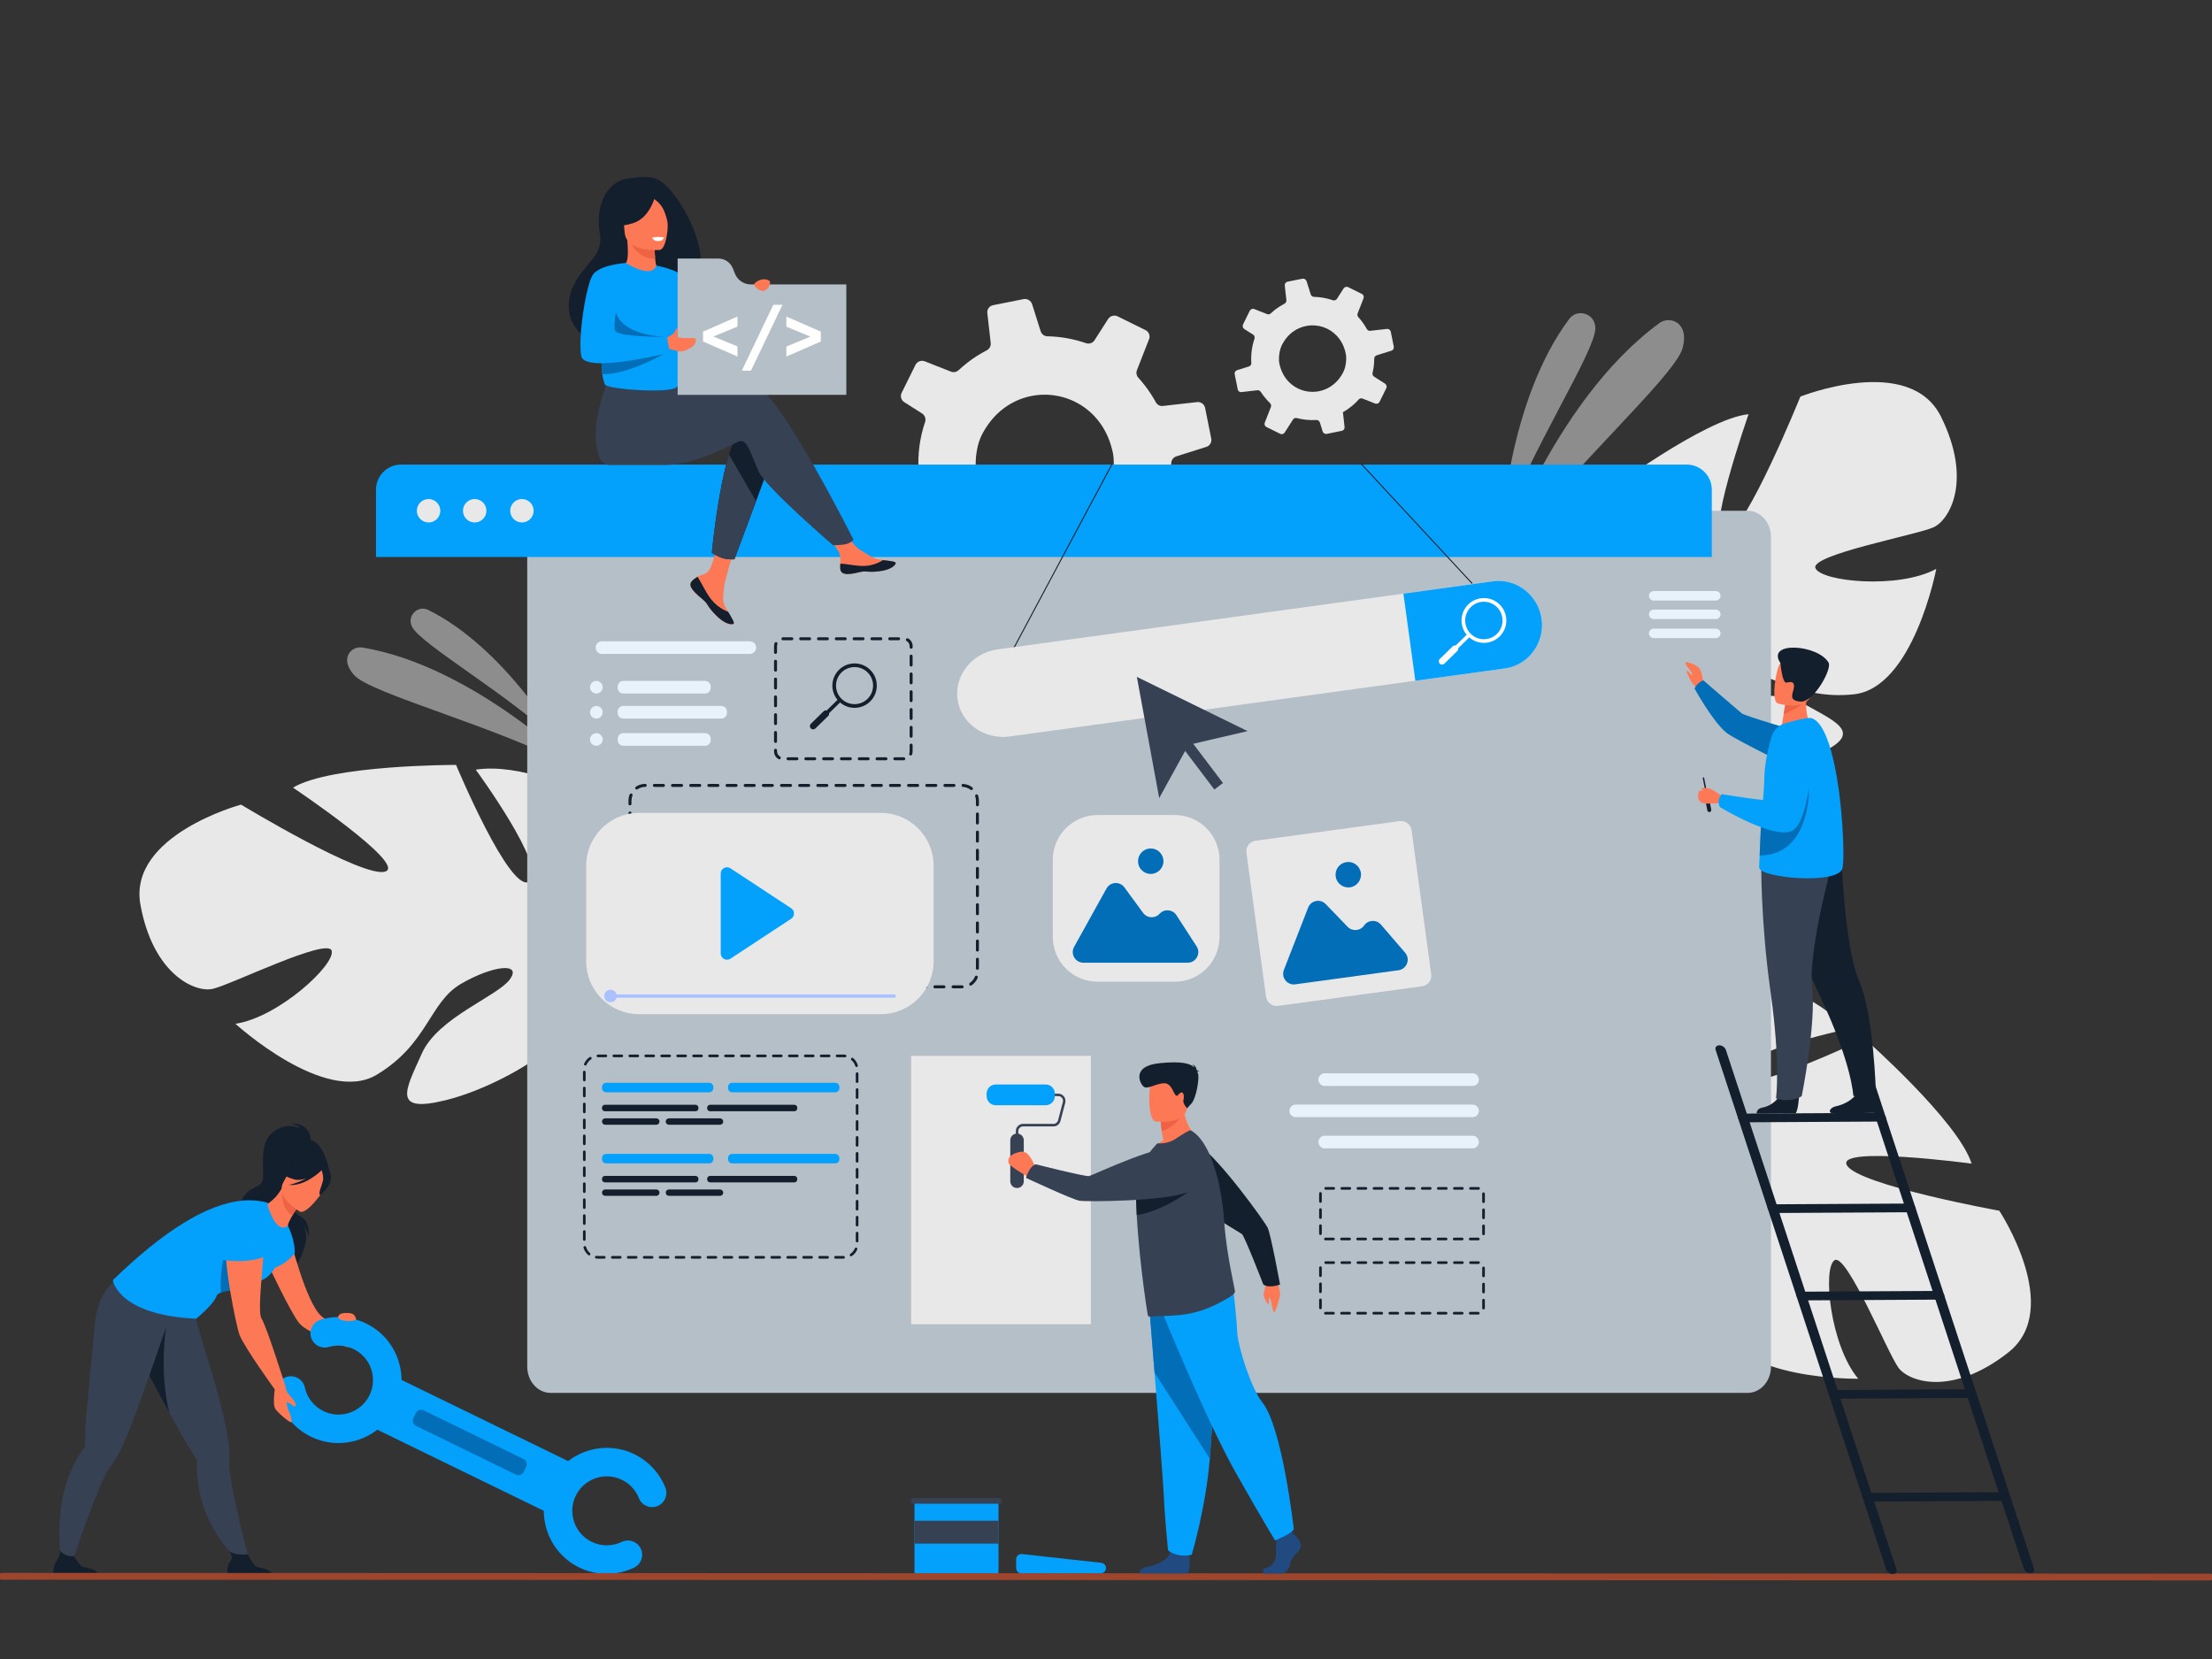 <?xml version="1.0" encoding="utf-8"?>
<!-- Generator: Adobe Illustrator 24.2.3, SVG Export Plug-In . SVG Version: 6.00 Build 0)  -->
<svg version="1.1" id="Layer_1" xmlns="http://www.w3.org/2000/svg" xmlns:xlink="http://www.w3.org/1999/xlink" x="0px" y="0px"
	 viewBox="0 0 400 300" style="enable-background:new 0 0 400 300;" xml:space="preserve">
<rect x="0" y="0" width="400" height="300" fill="#333333" stroke="none"/>
<style type="text/css">
	.st0{fill:#E8E8E8;}
	.st1{opacity:0.5;fill:#E8E8E8;}
	.st2{fill:#B5BFC7;}
	.st3{fill:#03A1FC;}
	.st4{fill:#131F2D;}
	.st5{fill:#FD7955;}
	.st6{fill:#364154;}
	.st7{fill:#026EB7;}
	.st8{fill:#ED6343;}
	.st9{fill:#FFFFFF;}
	.st10{fill:#9D462D;}
	.st11{fill:#A9C2FF;}
	.st12{fill:#214A80;}
	.st13{fill:#E8F2FA;}
</style>
<g>
	<path class="st0" d="M162.48,96.14l5.94-0.67c0.49-0.05,0.98,0.18,1.25,0.6c0.34,0.53,0.71,1.06,1.1,1.57
		c0.73,0.95,1.51,1.83,2.35,2.62c0.39,0.37,0.52,0.94,0.32,1.44l-2.28,5.81c-0.25,0.62,0.02,1.33,0.63,1.63l5.12,2.53
		c0.58,0.29,1.28,0.09,1.63-0.45l3.09-4.85c0.29-0.48,0.87-0.7,1.43-0.55c2.35,0.62,4.8,0.86,7.24,0.72
		c0.59-0.03,1.14,0.35,1.32,0.91l1.05,3.34c0.21,0.63,0.85,1.02,1.51,0.9l5.56-1.12c0.11-0.02,0.22-0.05,0.32-0.11
		c0.48-0.23,0.78-0.75,0.71-1.3l-0.49-4.44l-0.12-1.08c0.92-0.52,1.83-1.12,2.69-1.78c1.16-0.89,2.22-1.88,3.16-2.93
		c0.36-0.4,0.92-0.54,1.42-0.34l4.68,1.84c0.64,0.25,1.37-0.03,1.67-0.65l1.94-3.91l0.55-1.12c0.3-0.61,0.1-1.36-0.48-1.72
		l-4.05-2.59c-0.47-0.29-0.71-0.86-0.57-1.39c0.38-1.6,0.59-3.23,0.62-4.86c0.01-0.14,0.01-0.27,0.01-0.41c0-0.05,0-0.09,0.01-0.14
		c0.05-0.52,0.41-0.96,0.92-1.12l5.41-1.71c0.06-0.02,0.12-0.04,0.18-0.07c0.53-0.26,0.83-0.85,0.71-1.44l-1.11-5.54
		c-0.14-0.67-0.75-1.12-1.44-1.05l-6.19,0.7c-0.52,0.07-1.03-0.21-1.28-0.67c-0.56-1.02-1.2-2.01-1.94-2.97
		c-0.39-0.51-0.79-0.99-1.22-1.46c-0.34-0.38-0.44-0.92-0.25-1.39l2.19-5.59c0.24-0.61-0.03-1.32-0.62-1.62l-5.06-2.5
		c-0.61-0.3-1.35-0.1-1.73,0.48l-2.45,3.83c-0.33,0.51-0.96,0.73-1.53,0.54c-2.25-0.78-4.61-1.2-6.99-1.25
		c-0.56,0-1.06-0.38-1.23-0.92l-1.54-4.88c-0.21-0.65-0.88-1.05-1.55-0.92l-5.52,1.1c-0.66,0.13-1.11,0.76-1.03,1.42l0.03,0.26
		l0.58,5.15c0.06,0.55-0.22,1.07-0.71,1.33l-0.01,0c-1.18,0.61-2.33,1.33-3.42,2.18c-0.58,0.45-1.13,0.92-1.67,1.41
		c-0.37,0.35-0.9,0.45-1.36,0.27l-4.75-1.87c-0.65-0.26-1.39,0.03-1.69,0.65l-2.49,5.04c-0.07,0.14-0.11,0.3-0.13,0.44
		c-0.05,0.48,0.17,0.98,0.6,1.25l3.24,2.06c0.39,0.26,0.62,0.71,0.6,1.16c-0.01,0.12-0.03,0.24-0.07,0.36
		c-0.99,2.89-1.38,5.95-1.17,9c0.04,0.52-0.24,1-0.69,1.24c-0.06,0.03-0.13,0.06-0.21,0.08l-4.39,1.38
		c-0.64,0.2-1.02,0.85-0.89,1.51l0.02,0.13l1.08,5.4C161.16,95.76,161.79,96.22,162.48,96.14z M200.46,79.28
		c0.34,0.85,0.61,1.76,0.81,2.74c0.36,1.87-0.02,4.81-0.86,6.52c-0.09,0.18-0.18,0.36-0.28,0.54c-5.81,10.78-21.04,8.64-23.54-3.53
		c-0.33-1.59-0.12-3.91,0.45-5.68c0.14-0.41,0.29-0.79,0.45-1.12c0.78-1.55,1.74-2.84,2.83-3.9
		C186.57,68.84,197.02,70.81,200.46,79.28z"/>
	<path class="st0" d="M350.99,75.34c-5.7-11.49-25.43-3.62-25.43-3.62s-9.69,24.01-13.64,25.32c-3.95,1.31,4.28-22.14,4.28-22.14
		c-7.99,0.8-26.06,14.38-26.06,14.38s6.19,24.54,2.04,24.83c-4.15,0.3-4.37-22-4.37-22c-7.14,3.78-12.46,14.04-12.46,14.04
		c-5.99,16.18,15.09,23.03,15.09,23.03s1.96,8.55-1.39,19.47l0,0c0,0-0.84,2.06-1.44,5.4l2.07-0.41c0.06-0.59,0.14-1.16,0.24-1.72
		c0,0,0-0.01,0-0.01c0-0.01,0-0.02,0-0.02c0.08-0.35,0.19-0.84,0.34-1.45c0,0,0,0,0,0c0,0,0,0,0,0c0.39-1.36,0.63-2.36,0.77-3.07
		c0,0,0,0,0-0.01c1.12-4.26,2.84-9.86,4.45-11.28c0,0-0.29-0.28-0.63-0.86c0.2,0.27,0.41,0.56,0.63,0.86
		c5.05,6.88,23,4.63,32.47,0.65c9.46-3.98,4.61-5.91-1.6-9.37c-6.21-3.46-17.1-0.06-20.74-1.18c-3.64-1.12,0.81-3.84,7.49-4.64
		c6.68-0.8,11.27,5.12,22.09,4.02c10.82-1.1,14.95-22.69,14.95-22.69c-6.88,3.73-20.84,2.3-21.85-0.13s18.52-6.04,21.4-7.41
		C352.58,93.96,356.69,86.83,350.99,75.34z"/>
	<path class="st0" d="M25.4,163.64c-2.32-12.61,18.19-18.14,18.19-18.14s22.14,13.42,26.09,12.1c3.94-1.32-16.69-15.17-16.69-15.17
		c6.88-4.15,29.48-4.11,29.48-4.11s9.75,23.35,13.25,21.1c3.5-2.25-9.69-20.24-9.69-20.24c7.98-1.25,18.39,3.78,18.39,3.78
		c14.49,9.36,1.72,27.48,1.72,27.48s3.55,8.02,12.78,14.75l0,0c0,0,1.9,1.15,4.39,3.46l-1.9,0.91c-0.4-0.44-0.81-0.85-1.22-1.23
		c0,0,0-0.01-0.01-0.01c-0.01-0.01-0.01-0.01-0.02-0.02c-0.27-0.23-0.66-0.56-1.14-0.96c0,0,0,0,0,0c0,0,0,0,0,0
		c-1.13-0.86-1.92-1.51-2.46-2c0,0,0,0,0,0c-3.45-2.74-8.19-6.19-10.33-6.37c0,0,0.07-0.4-0.01-1.07c0,0.34,0.01,0.7,0.01,1.07
		c0.08,8.54-15.64,17.49-25.6,19.97c-9.96,2.48-7.23-1.97-4.34-8.46c2.9-6.49,13.66-10.29,15.9-13.37c2.24-3.08-2.95-2.59-8.78,0.77
		c-5.82,3.36-5.95,10.85-15.28,16.46c-9.32,5.61-25.56-9.21-25.56-9.21c7.75-1.14,18.06-10.65,17.41-13.19
		c-0.65-2.55-18.45,6.26-21.57,6.89C35.27,179.49,27.72,176.25,25.4,163.64z"/>
	<path class="st0" d="M363.15,244.58c10.09-7.91-1.61-25.64-1.61-25.64s-25.48-4.62-27.56-8.22c-2.08-3.6,22.55-0.3,22.55-0.3
		c-2.4-7.66-19.37-22.61-19.37-22.61s-22.77,11.04-23.9,7.04c-1.13-4,20.66-8.74,20.66-8.74c-5.15-6.22-16.28-9.35-16.28-9.35
		c-17.05-2.58-19.49,19.45-19.49,19.45s-7.97,3.65-19.35,2.59l0,0c0,0-2.19-0.4-5.58-0.32l0.82,1.94c0.59-0.06,1.17-0.1,1.73-0.11
		c0,0,0.01,0,0.01,0c0.01,0,0.02,0,0.02,0c0.36,0.01,0.86,0.02,1.49,0.03c0,0,0,0,0,0c0,0,0,0,0,0c1.41,0.1,2.44,0.14,3.17,0.13
		c0,0,0,0,0.01,0c4.4,0.24,10.23,0.79,11.95,2.07c0,0,0.21-0.34,0.71-0.79c-0.23,0.25-0.47,0.52-0.71,0.79
		c-5.72,6.34,0.13,23.47,5.95,31.92c5.82,8.46,6.72,3.32,8.85-3.47c2.13-6.78-3.41-16.76-3.05-20.55c0.36-3.79,3.93,0.02,6.07,6.39
		c2.14,6.38-2.73,12.08,0.54,22.45c3.27,10.38,25.25,10.04,25.25,10.04c-5.05-5.98-6.48-19.94-4.3-21.42
		c2.17-1.48,9.67,16.91,11.59,19.45C345.25,249.92,353.06,252.5,363.15,244.58z"/>
	<g>
		<path class="st1" d="M271.53,96.12c0,0,1.18-23.63,12.23-38.44c1.47-1.97,4.6-1,4.72,1.46c0,0.04,0,0.08,0.01,0.12
			C288.62,63.45,276.38,82.01,271.53,96.12z"/>
		<path class="st1" d="M270.53,102.93c0,0,9.95-30.12,29.5-44.48c1.19-0.88,2.9-0.71,3.82,0.45c0.6,0.75,0.93,1.98,0.45,3.95
			C303.02,68.11,281.42,87.02,270.53,102.93z"/>
	</g>
	<g>
		<path class="st1" d="M101.31,134.5c0,0-9.91-17.29-23.87-24.2c-1.85-0.92-3.84,1.01-2.99,2.9c0.01,0.03,0.03,0.06,0.04,0.1
			C76,116.49,92.27,125.76,101.31,134.5z"/>
		<path class="st1" d="M104.66,139.23c0,0-18.98-18.82-39.14-22.14c-1.23-0.2-2.45,0.58-2.7,1.8c-0.16,0.8,0.06,1.84,1.17,3.14
			C66.96,125.5,90.41,131.45,104.66,139.23z"/>
	</g>
	<path class="st2" d="M320.25,97.11v150.02c0,2.62-1.89,4.75-4.23,4.75H99.57c-2.34,0-4.23-2.13-4.23-4.75V97.11
		c0-2.63,1.89-4.75,4.23-4.75h216.45C318.35,92.36,320.25,94.49,320.25,97.11z"/>
	<g>
		<path class="st3" d="M309.55,88.55v12.17H67.99V88.55c0-2.51,2.04-4.54,4.54-4.54H305C307.51,84,309.55,86.04,309.55,88.55z"/>
		<g>
			<path class="st0" d="M75.38,92.36c0-1.17,0.95-2.12,2.12-2.12c1.17,0,2.12,0.95,2.12,2.12c0,1.17-0.95,2.12-2.12,2.12
				C76.33,94.47,75.38,93.53,75.38,92.36z"/>
			<path class="st0" d="M83.72,92.36c0-1.17,0.95-2.12,2.12-2.12c1.17,0,2.12,0.95,2.12,2.12c0,1.17-0.95,2.12-2.12,2.12
				C84.66,94.47,83.72,93.53,83.72,92.36z"/>
			<path class="st0" d="M92.26,92.36c0-1.17,0.95-2.12,2.12-2.12s2.12,0.95,2.12,2.12c0,1.17-0.95,2.12-2.12,2.12
				S92.26,93.53,92.26,92.36z"/>
		</g>
	</g>
	<path class="st0" d="M224.48,70.9l2.89-0.33c0.24-0.02,0.48,0.09,0.61,0.29c0.17,0.26,0.35,0.51,0.54,0.76
		c0.36,0.46,0.74,0.89,1.14,1.28c0.19,0.18,0.25,0.46,0.16,0.7l-1.11,2.83c-0.12,0.3,0.01,0.65,0.31,0.79l2.49,1.23
		c0.28,0.14,0.62,0.04,0.79-0.22l1.51-2.36c0.14-0.23,0.42-0.34,0.69-0.27c1.14,0.3,2.34,0.42,3.53,0.35
		c0.29-0.02,0.55,0.17,0.64,0.44l0.51,1.63c0.1,0.31,0.41,0.5,0.74,0.44l2.71-0.55c0.06-0.01,0.11-0.03,0.16-0.05
		c0.23-0.11,0.38-0.37,0.35-0.63l-0.24-2.16l-0.06-0.53c0.45-0.25,0.89-0.54,1.31-0.87c0.57-0.43,1.08-0.91,1.54-1.43
		c0.17-0.19,0.45-0.26,0.69-0.17l2.28,0.9c0.31,0.12,0.67-0.01,0.81-0.31l0.94-1.9l0.27-0.55c0.15-0.3,0.05-0.66-0.23-0.84
		l-1.97-1.26c-0.23-0.14-0.34-0.42-0.28-0.68c0.18-0.78,0.29-1.57,0.3-2.37c0.01-0.07,0.01-0.13,0.01-0.2c0-0.02,0-0.05,0-0.07
		c0.02-0.25,0.2-0.47,0.45-0.54l2.64-0.83c0.03-0.01,0.06-0.02,0.09-0.03c0.26-0.12,0.4-0.41,0.35-0.7l-0.54-2.7
		c-0.07-0.33-0.37-0.55-0.7-0.51l-3.02,0.34c-0.26,0.03-0.5-0.1-0.62-0.33c-0.27-0.5-0.59-0.98-0.94-1.44
		c-0.19-0.25-0.39-0.48-0.59-0.71c-0.17-0.18-0.22-0.45-0.12-0.68l1.06-2.72c0.12-0.3-0.01-0.64-0.3-0.79l-2.47-1.22
		c-0.3-0.15-0.66-0.05-0.84,0.23l-1.19,1.87c-0.16,0.25-0.47,0.36-0.75,0.26c-1.1-0.38-2.24-0.58-3.4-0.61
		c-0.27,0-0.52-0.18-0.6-0.45l-0.75-2.38c-0.1-0.32-0.43-0.51-0.75-0.45l-2.69,0.54c-0.32,0.06-0.54,0.37-0.5,0.69l0.01,0.13
		l0.28,2.51c0.03,0.27-0.11,0.52-0.35,0.65l0,0c-0.58,0.3-1.13,0.65-1.67,1.06c-0.28,0.22-0.55,0.45-0.81,0.69
		c-0.18,0.17-0.44,0.22-0.66,0.13l-2.31-0.91c-0.32-0.13-0.68,0.02-0.83,0.32l-1.21,2.46c-0.03,0.07-0.05,0.14-0.06,0.22
		c-0.02,0.23,0.08,0.48,0.29,0.61l1.58,1c0.19,0.12,0.3,0.34,0.29,0.57c0,0.06-0.01,0.12-0.03,0.18c-0.48,1.41-0.67,2.9-0.57,4.38
		c0.02,0.25-0.12,0.49-0.34,0.6c-0.03,0.02-0.06,0.03-0.1,0.04l-2.14,0.67c-0.31,0.1-0.5,0.41-0.43,0.73l0.01,0.06l0.53,2.63
		C223.84,70.71,224.15,70.94,224.48,70.9z M242.98,62.69c0.17,0.41,0.3,0.86,0.39,1.34c0.18,0.91-0.01,2.34-0.42,3.17
		c-0.04,0.09-0.09,0.18-0.13,0.26c-2.83,5.25-10.25,4.21-11.47-1.72c-0.16-0.77-0.06-1.9,0.22-2.77c0.07-0.2,0.14-0.39,0.22-0.55
		c0.38-0.75,0.85-1.39,1.38-1.9C236.22,57.6,241.31,58.56,242.98,62.69z"/>
	<g>
		<path class="st4" d="M56.21,206.63c0,0,0.32-3.51-3.6-3.51c0,0,1.19,0.32,1.8,0.97c0,0-2.5-1.47-5.22,0.79
			c-2.72,2.26-1.03,7.92-1.86,8.99c-0.83,1.07-4.05,1.29-3.66,4.76c0.39,3.48,10.23,7.83,9.6,10.7c0,0,3.86-5.67,1.1-8.25
			c0,0,1.34,1.27,1.48,2.77c0,0,0.36-2.94-1.5-3.88c-1.65-0.83-3.01-3.87-2.87-4.42C51.62,215.02,56.21,206.63,56.21,206.63z"/>
		<path class="st5" d="M52.35,223.49c0,0,2.93,12.12,5.81,14.55c1.73,1.46,6.87,4.8,6.87,4.8l-2.14,0.78c0,0-7.13-2.41-8.73-4.29
			c-1.6-1.88-5.97-11.28-5.97-11.28L52.35,223.49z"/>
		<path class="st6" d="M24.8,244.79c0.03,0.05,0.05,0.09,0.08,0.14c0.64,1.11,2.11,3.85,3.73,6.83c0.77,1.42,1.57,2.89,2.33,4.28
			c1.31,2.4,2.51,4.53,3.2,5.66c0.71,1.15,1.23,1.95,1.44,2.28c0,0,0,0,0,0c0.06,0.1,0.08,0.22,0.07,0.33
			c-0.07,1.01-0.05,2.02,0.05,3.01c0.98,9.72,7.53,14.93,7.53,14.93l1.95,0.29c0,0-2.76-10.22-3.57-16
			c-0.14-0.98-0.2-1.77-0.15-2.29c0.14-1.51-0.12-3.72-0.63-6.25c-0.9-4.51-2.55-10.04-3.99-14.48c-0.09-0.28-2.83-10.2-2.83-10.2
			c-2.3,2.01-10.69,2.84-10.69,2.84S21.9,239.63,24.8,244.79z"/>
		<path class="st4" d="M49.28,285.01h-8.14c0,0-0.2-1.24,0.23-2.18c0.41-0.9,0.99-0.93,0.07-2.35c0.52,0.53,2.18,0.75,3.36,0.59
			c0.14,0.23,0.93,1.8,1.41,2.15C46.75,283.61,49.12,283.48,49.28,285.01z"/>
		<path class="st4" d="M24.8,244.79c0.03,0.05,0.05,0.09,0.08,0.14c0.64,1.11,4.11,7.52,5.73,10.51
			c-1.88-7.72-0.57-15.45-0.57-15.45L24.8,244.79z"/>
		<path class="st4" d="M55.1,206.14c0.05-0.21-4.65,2.12-4.89,2.39c-2.2,2.45-1.58,5.64-0.31,5.67c0.81,0.02,0.65,1.36,0.65,1.36
			l9.01-3.81C59.56,211.75,58.48,205.42,55.1,206.14z"/>
		<path class="st3" d="M52.07,221.67c0,0,1.37,2.74,1.2,4.96c0,0-1.65,2.61-5.94,3.27C47.33,229.9,51.02,221.67,52.07,221.67z"/>
		<path class="st6" d="M31.15,236.78l0.03-1.52c-3.03,0.38-10.45-3.62-10.45-3.62s-3.17,2.11-3.61,8.13
			c-0.21,2.94-1.55,15.38-1.7,19.09c-0.05,1.35-0.07,2.31-0.08,2.69c0,0,0,0,0,0c0,0.12-0.06,0.22-0.13,0.31
			c-0.63,0.8-1.17,1.64-1.64,2.52c-4.63,8.61-2.21,20.3-2.21,20.3l1.07-0.27c0,0,3.91-12.13,6.47-17.37
			c0.43-0.89,0.83-1.58,1.16-1.98c0.96-1.17,1.98-3.15,2.97-5.54C24.92,255.01,31.15,236.78,31.15,236.78z"/>
		<path class="st4" d="M17.83,285.01H9.69c0,0-0.2-1.24,0.23-2.18c0.41-0.9,1.05-1.31,0.89-2.41c0.52,0.53,1.36,1.13,2.54,0.97
			c0.14,0.23,0.93,1.48,1.41,1.83C15.29,283.61,17.66,283.48,17.83,285.01z"/>
		<path class="st3" d="M46.78,231.65c-1.09,0.19,0.18,1.06-1.32,1.22c-2.14,0.23-4.35,0.39-5.51,0.85c-0.42,0.17-0.7,0.38-0.79,0.64
			c-0.5,1.51-3.68,4.1-3.68,4.1c-14.17-0.64-15.08-6.96-15.08-6.96c9.2-8.93,17.02-13.8,23.48-14.4c1.57-0.15,3.69,0.05,4.69,0.49
			c2.26,1.01,3.5,4.07,3.5,4.07S50.93,230.94,46.78,231.65z"/>
		<path class="st7" d="M45.45,232.87c-2.14,0.23-4.35,0.39-5.51,0.85c-0.47-7.07,2.86-12.38,2.86-12.38S44.99,230.2,45.45,232.87z"
			/>
		<path class="st5" d="M48.45,218.18c0.4,1.27,1.75,4.88,3.62,3.49c-0.06-0.27,0.33-1.05,0.79-1.85c0.59-1.02,1.3-2.06,1.3-2.06
			l-3.05-2.67l-0.18-0.16c-0.8,1.39-1.58,2.06-2.27,2.57C48.46,217.67,48.37,217.93,48.45,218.18z"/>
		<path class="st8" d="M54.16,217.77c0,0-0.7,1.04-1.3,2.05c-1.89-1.17-1.89-3.51-1.75-4.72L54.16,217.77z"/>
		<path class="st5" d="M54.24,219.1c0,0-4.6-2.56-2.96-5.39c1.64-2.84,2.15-5.08,5.15-3.57c3,1.51,2.94,2.92,2.63,4
			C58.75,215.22,55.48,219.7,54.24,219.1z"/>
		<path class="st4" d="M59.84,212.49c-0.21-1.26-0.85-1.38-1.3-1.3c-1.7-2.81-4.47-1.71-4.47-1.71c-1.48,1.86-3.62,2.18-3.62,2.18
			s0.53,0.99,2.73,1.61c0.67,0.19,1.43,0.07,2.17-0.17c-1.52,0.85-3.12,1.18-3.12,1.18c2.9,0.26,5.65-2.38,5.94-2.67
			c0.13,0.41,0.37,1.27,0.23,1.9c-0.19,0.85-0.95,2.4-0.49,2.6C57.91,216.1,60.15,214.38,59.84,212.49z"/>
		<g>
			
				<rect x="67.21" y="256.78" transform="matrix(0.899 0.438 -0.438 0.899 123.442 -11.339)" class="st3" width="38.15" height="10.01"/>
			<g>
				<path class="st3" d="M56.23,259.8c-3.15-1.53-5.38-4.38-6.14-7.8c-0.31-1.39,0.57-2.76,1.96-3.07c1.39-0.31,2.76,0.57,3.07,1.96
					c0.41,1.88,1.64,3.43,3.36,4.28c3.09,1.51,6.84,0.22,8.34-2.87c1.51-3.09,0.22-6.84-2.87-8.34c-1.4-0.68-3-0.82-4.5-0.38
					c-1.36,0.4-2.8-0.38-3.2-1.74c-0.4-1.36,0.38-2.8,1.74-3.2c2.73-0.81,5.65-0.56,8.22,0.69c5.65,2.75,8,9.59,5.25,15.23
					C68.71,260.19,61.87,262.55,56.23,259.8z"/>
			</g>
			<g>
				<path class="st3" d="M104.74,283.45c-5.65-2.75-8-9.59-5.25-15.23c2.75-5.65,9.59-8,15.23-5.25c2.56,1.25,4.55,3.4,5.6,6.05
					c0.52,1.32-0.13,2.82-1.45,3.34c-1.32,0.52-2.82-0.13-3.34-1.45c-0.57-1.45-1.66-2.63-3.07-3.31c-3.09-1.51-6.84-0.22-8.34,2.87
					c-1.51,3.09-0.22,6.84,2.87,8.34c1.72,0.84,3.71,0.85,5.44,0.02c1.28-0.62,2.82-0.07,3.44,1.21c0.62,1.28,0.07,2.82-1.21,3.44
					C111.5,284.99,107.88,284.98,104.74,283.45z"/>
			</g>
			<path class="st7" d="M93.29,266.66l-18.06-8.81c-0.52-0.25-0.74-0.88-0.48-1.4l0.46-0.94c0.25-0.52,0.88-0.74,1.4-0.48
				l18.06,8.81c0.52,0.25,0.74,0.88,0.48,1.4l-0.46,0.94C94.43,266.7,93.8,266.91,93.29,266.66z"/>
		</g>
		<path class="st5" d="M51.61,250.66c0,0,0.1,0.86,0.46,1.3c0.36,0.44,1.41,1.51,1.43,2.14c0,0-0.05,0.28-0.28,0.23
			c-0.23-0.05-1.01-0.83-1.41-0.77c0,0,0.21,1.26,0.43,1.61c0.21,0.35,0.6,1.69,0.48,1.99c-0.13,0.3-2.26-1.47-2.9-2.34
			c-0.65-0.87-0.01-4.39-0.01-4.39L51.61,250.66z"/>
		<path class="st5" d="M47.3,220.15c0,0-5.38-0.29-6.34,3.08c-0.96,3.38,1.79,16.86,2.39,18.25c1.08,2.53,6.33,9.76,6.33,9.76
			l1.93-0.59c0,0-3.5-11.05-4.28-12.14C46.1,236.81,48.91,221.62,47.3,220.15z"/>
		<path class="st3" d="M39.9,227.75c0.01,0.08,5.09,0.93,8.27-0.68c0,0,2.65-8.31-1.14-7.91c-3.79,0.4-6.04,1.59-6.13,3.41
			C40.8,224.38,39.9,227.75,39.9,227.75z"/>
		<path class="st5" d="M62.38,237.43c-0.26,0.01-0.72,0.1-0.89,0.22c-0.29,0.23-0.62,0.62,0.03,0.95c0.99,0.49,2.96,0.27,2.88-0.02
			C64.16,237.65,63.81,237.37,62.38,237.43z"/>
	</g>
	<g>
		<path class="st5" d="M125.08,105.12c-0.26,0.3-0.29,0.63-0.16,0.98c0,0,0,0,0,0c0.24,0.66,1.02,1.39,1.93,2.12
			c0.12,0.09,0.22,0.18,0.31,0.26c0.02,0.02,0.05,0.04,0.07,0.06c0.02,0.02,0.04,0.03,0.05,0.05c0.85,0.78,0.53,0.96,2.06,2.55
			c1.74,1.81,2.94,1.84,3.28,1.68c0.29-0.14-0.3-1.1-0.95-2.18c-0.03-0.05-0.06-0.1-0.09-0.16c-0.09-0.14-0.17-0.29-0.26-0.43
			c-0.76-1.3-0.57-1.91-0.39-3.84c0.15-1.57,2.44-8.78,2.44-8.78l-3.34-0.57c0,0-1,5.74-2.11,6.62c-0.59,0.47-1.25,0.48-1.82,0.83
			c-0.04,0.02-0.08,0.05-0.12,0.07C125.67,104.6,125.34,104.82,125.08,105.12z"/>
		<path class="st4" d="M125.08,105.12c-0.26,0.3-0.29,0.63-0.16,0.98c0,0,0,0,0,0c0.29,0.66,1.06,1.38,1.94,2.11
			c0.12,0.1,0.22,0.18,0.31,0.27c0.02,0.02,0.05,0.04,0.07,0.06c0.02,0.02,0.04,0.03,0.05,0.05c0.85,0.78,0.53,0.96,2.06,2.55
			c1.74,1.81,2.94,1.84,3.28,1.68c0.29-0.14-0.3-1.1-0.95-2.18c-0.34-0.12-1.91-0.76-3.1-2.29c-1.05-1.34-1.75-3.06-2.46-4.05
			c-0.04,0.02-0.08,0.05-0.12,0.07C125.67,104.6,125.34,104.82,125.08,105.12z"/>
		<path class="st5" d="M151.98,103.04c0.21,1.03,1.67,0.86,3.31,0.46c1.64-0.4,1.25,0.08,3.58-0.18c2.33-0.26,3.04-1.13,3.11-1.48
			c0.06-0.31-1.09-0.42-2.33-0.56c-0.16-0.02-0.31-0.04-0.47-0.06c-1.4-0.18-2.42-1.08-3.69-1.82c-1.2-0.7-2.99-3.56-2.99-3.56
			l-3.2,0.25c0,0,1.68,2.55,2.33,3.66c0.38,0.65,0.36,1.51,0.31,2.18C151.93,102.31,151.91,102.68,151.98,103.04z"/>
		<path class="st4" d="M155.29,103.5c1.64-0.4,1.25,0.08,3.58-0.18c2.33-0.26,3.04-1.13,3.11-1.48c0.06-0.31-1.09-0.42-2.33-0.56
			l-0.01,0.02c0,0-1.4,0.99-3.34,1.04c-1.58,0.04-3.26-0.42-4.35-0.4c-0.02,0.36-0.05,0.73,0.02,1.09
			C152.19,104.07,153.65,103.9,155.29,103.5z"/>
		<path class="st4" d="M139.71,82.57l-2.99,8.05l-3.91,10.51c0,0-1.06,0.1-2.08-0.19c-0.93-0.27-2.01-0.98-2.01-0.98
			s1.08-11.29,3.11-17.77c0.52-1.66,1.1-3.01,1.74-3.77C136.72,74.73,139.71,82.57,139.71,82.57z"/>
		<path class="st6" d="M136.67,69.79c-1.96-0.63-7.55,0.18-13.17,1.28l-1.18-1.94l-12.13-0.95c0,0-4,8.88-1.81,14.53
			c0.32,0.83,0.96,1.36,2.05,1.38c0,0,0.18,0,0.18,0c0,0,7.22,0,9.56,0c6.03,0,12.77-4.15,13.64-4.32c1.43-0.29,2,2.57,3.42,5.56
			c1.43,2.99,13.4,13.26,13.4,13.26s1.84,0.02,2.6-0.27c0.82-0.31,1.12-0.71,1.12-0.71S141.09,71.22,136.67,69.79z"/>
		<path class="st4" d="M118.31,32.2c-1.7-0.44-4.03,0-4.41,0.04c-4.62,0.45-6.17,5.6-5.47,9.6c0.64,3.69-1.23,4.71-3.39,7.62
			c-4.34,5.84-1.51,10.76,1.92,12.03c2.06,0.76,4.91-1.16,4.91-1.16c0.05,0.02,8.97-5.85,12.63-9.15
			C130.6,48.79,122.64,33.32,118.31,32.2z"/>
		<path class="st5" d="M118.99,49.09c0.12,0.43-1.9,1.21-3.44,0.92c-1.45-0.27-3.07-1.97-2.74-2.13c0.55-0.26,0.93-0.92,0.62-4.46
			l0.28,0.03l4.64,0.53c0,0,0.01,1.45,0.12,2.8C118.57,47.92,118.8,48.39,118.99,49.09z"/>
		<path class="st8" d="M118.35,43.98c0,0,0.01,1.45,0.12,2.8c-2.56,0.14-4.1-2.08-4.76-3.33L118.35,43.98z"/>
		<path class="st5" d="M119.31,45.19c0,0-6.04,0.6-6.35-3.17c-0.31-3.76-1.3-6.22,2.54-6.76c3.84-0.54,4.71,0.83,5.12,2.07
			C121.03,38.56,120.87,44.94,119.31,45.19z"/>
		<path class="st4" d="M118.67,34.67c0,0-0.76,4.6-4.2,5.69c-2.51,0.8-3.64,0.27-3.64,0.27s1.21-1.6,1.64-3.83
			c0.13-0.66,0.59-1.2,1.23-1.4C115.47,34.81,117.63,33.21,118.67,34.67z"/>
		<path class="st4" d="M117.53,35.65c0,0,1.14,0.25,2.15,1.72c0.55,0.8,1.19,2.82,1.08,3.72c0,0,1.06-4.26-0.48-5.84
			C118.64,33.57,117.53,35.65,117.53,35.65z"/>
		<path class="st3" d="M108.13,61.45c0.11,0.46,0.2,0.88,0.27,1.27c0.12,0.63,0.21,1.17,0.27,1.64c0.18,1.48,0.13,2.36,0.25,3.33
			c0.07,0.54,0.2,1.1,0.45,1.81c0.25,0.69,6.81,1.3,10.54,1.06c1.18-0.08,2.09-0.24,2.41-0.52c1.33-1.16,1.2,1.39,1.38-10.78
			c0.09-5.93-5.04-11.22-5.04-11.22s-0.41,2.53-5.49-0.48c-0.18-0.11-2.18,2.86-4.11,6.51C106.94,58.09,107.53,58.94,108.13,61.45z"
			/>
		<path class="st6" d="M136.72,90.63l-3.91,10.51c0,0-1.06,0.1-2.08-0.19c-0.93-0.27-2.01-0.98-2.01-0.98s1.08-11.29,3.11-17.77
			L136.72,90.63z"/>
		<path class="st3" d="M118.67,48.03c0,0,5.23,0.89,5.84,3.14c0.61,2.25,4.86,14.84,4.86,14.84s-3.29,1.12-4.51-0.11
			c-1.23-1.23-4.27-11.39-4.27-11.39L118.67,48.03z"/>
		<path class="st9" d="M117.92,42.97c0,0,0.25,0.62,0.92,0.62c0.67,0,0.85-0.1,0.98-0.24c0.13-0.14,0.25-0.41,0.25-0.41
			S118.96,42.72,117.92,42.97z"/>
		<path class="st7" d="M108.67,64.36c0.18,1.48,0.13,2.36,0.25,3.33c4.75,0.02,11.09-3.67,11.09-3.67L108.67,64.36z"/>
		<path class="st7" d="M120.02,60.91c0,0-7.4-0.22-8.64-4.42c-1.37-4.62-2.9,1.9-2.9,1.9l0.82,4.16h8.11L120.02,60.91z"/>
		<g>
			<path class="st2" d="M132.91,49.5l-0.4-0.99c-0.43-1.06-1.46-1.76-2.6-1.76h-7.37v4.68v19.97h30.5V51.43h-17.26
				C134.51,51.43,133.38,50.67,132.91,49.5z"/>
			<g>
				<path class="st9" d="M127.13,61.75v-1.78l6.23-2.73v1.82l-4.35,1.79l4.35,1.79v1.84L127.13,61.75z"/>
				<path class="st9" d="M139.84,55.11h1.66l-5.7,11.92h-1.66L139.84,55.11z"/>
				<path class="st9" d="M148.43,59.97v1.78l-6.23,2.73v-1.82l4.35-1.79l-4.35-1.79v-1.84L148.43,59.97z"/>
			</g>
		</g>
		<path class="st5" d="M120.01,61.88l0.54-0.84c0,0,0.42-0.14,1.02-0.56c0.71-0.5,0.61-1.24,0.97-1.16l0,1.63l-0.04,0.01
			c1.52,0.4,3.29-0.04,3.32,0.34c0.1,1.04-0.71,1.51-1.38,1.83c-0.51,0.25-1.1,0.62-2.03,0.33c-0.68-0.21-1.75-0.43-1.75-0.43
			L120.01,61.88z"/>
		<path class="st3" d="M113.17,47.55c0,0-4.8,0.31-6,2.19c-1.2,1.87-2.69,11.38-2.06,14.64c0.62,3.26,16-0.62,16-0.62l-0.49-2.83
			c0,0-8.87,0.05-9.38-1.1C110.57,58.29,113.17,47.55,113.17,47.55z"/>
		<path class="st5" d="M136.35,51.42c-0.04,0.12,0.72,1.38,1.81,1.16c0.68-0.14,1.56-1.6,0.79-1.92
			C137.65,50.13,136.46,51.09,136.35,51.42z"/>
	</g>
	<g>
		<g>
			
				<rect x="173.19" y="100.61" transform="matrix(0.471 -0.882 0.882 0.471 12.808 222.768)" class="st4" width="37.86" height="0.18"/>
		</g>
		<g>
			
				<rect x="256.2" y="80.07" transform="matrix(0.733 -0.68 0.68 0.733 3.869 199.497)" class="st4" width="0.18" height="29.48"/>
		</g>
		<g>
			<path class="st0" d="M278.77,111.94c0.3,2.17-0.3,4.25-1.5,5.87c-1.2,1.62-3,2.77-5.11,3.06l-89.61,12.31
				c-4.57,0.63-8.8-2.4-9.4-6.73c-0.3-2.17,0.37-4.26,1.68-5.9c1.31-1.63,3.27-2.81,5.55-3.12l89.61-12.31
				C274.22,104.54,278.17,107.61,278.77,111.94z"/>
			<path class="st3" d="M278.77,111.94c0.3,2.17-0.3,4.25-1.5,5.87c-1.2,1.62-3,2.77-5.11,3.06l-16.22,2.23l-2.16-15.75l16.22-2.23
				C274.22,104.54,278.17,107.61,278.77,111.94z"/>
			<g>
				<g>
					<path class="st9" d="M268.9,116.21c-0.2,0.03-0.4,0.04-0.61,0.04c-1.08-0.01-2.09-0.45-2.85-1.22
						c-1.56-1.6-1.53-4.17,0.07-5.73l0,0c1.6-1.56,4.17-1.53,5.73,0.07c1.56,1.6,1.53,4.17-0.07,5.73
						C270.54,115.71,269.75,116.09,268.9,116.21z M265.97,109.78c-1.33,1.3-1.36,3.45-0.06,4.79c0.63,0.65,1.48,1.01,2.38,1.02
						c0.9,0.01,1.76-0.33,2.4-0.96c1.33-1.3,1.36-3.45,0.06-4.79C269.45,108.5,267.31,108.47,265.97,109.78L265.97,109.78z"/>
				</g>
				
					<rect x="263.37" y="113.96" transform="matrix(0.699 0.715 -0.715 0.699 162.888 -153.457)" class="st9" width="0.67" height="5.53"/>
				<path class="st9" d="M260.35,120L260.35,120c-0.23-0.24-0.23-0.61,0.01-0.84l2.33-2.28c0.24-0.23,0.61-0.23,0.84,0.01l0,0
					c0.23,0.24,0.23,0.61-0.01,0.84l-2.33,2.28C260.96,120.24,260.58,120.24,260.35,120z"/>
			</g>
		</g>
	</g>
	<g>
		<path class="st3" d="M128.24,197.52h-18.62c-0.42,0-0.76-0.34-0.76-0.76v-0.2c0-0.42,0.34-0.76,0.76-0.76h18.62
			c0.42,0,0.76,0.34,0.76,0.76v0.2C128.99,197.18,128.66,197.52,128.24,197.52z"/>
		<g>
			<path class="st4" d="M118.68,203.39h-9.24c-0.32,0-0.58-0.26-0.58-0.58l0,0c0-0.32,0.26-0.58,0.58-0.58h9.24
				c0.32,0,0.58,0.26,0.58,0.58l0,0C119.26,203.13,119,203.39,118.68,203.39z"/>
			<g>
				<path class="st4" d="M125.78,200.95h-16.4c-0.28,0-0.52-0.23-0.52-0.52v-0.13c0-0.28,0.23-0.52,0.52-0.52h16.4
					c0.28,0,0.52,0.23,0.52,0.52v0.13C126.3,200.72,126.07,200.95,125.78,200.95z"/>
				<path class="st4" d="M143.65,200.95H128.4c-0.28,0-0.52-0.23-0.52-0.52v-0.13c0-0.28,0.23-0.52,0.52-0.52h15.25
					c0.28,0,0.52,0.23,0.52,0.52v0.13C144.17,200.72,143.94,200.95,143.65,200.95z"/>
				<path class="st4" d="M130.2,203.39h-9.24c-0.32,0-0.58-0.26-0.58-0.58l0,0c0-0.32,0.26-0.58,0.58-0.58h9.24
					c0.32,0,0.58,0.26,0.58,0.58l0,0C130.79,203.13,130.52,203.39,130.2,203.39z"/>
			</g>
		</g>
		<path class="st3" d="M151.03,197.52h-18.62c-0.42,0-0.76-0.34-0.76-0.76v-0.2c0-0.42,0.34-0.76,0.76-0.76h18.62
			c0.42,0,0.76,0.34,0.76,0.76v0.2C151.79,197.18,151.45,197.52,151.03,197.52z"/>
	</g>
	<g>
		<path class="st3" d="M128.24,210.38h-18.62c-0.42,0-0.76-0.34-0.76-0.76v-0.2c0-0.42,0.34-0.76,0.76-0.76h18.62
			c0.42,0,0.76,0.34,0.76,0.76v0.2C128.99,210.04,128.66,210.38,128.24,210.38z"/>
		<g>
			<path class="st4" d="M118.68,216.25h-9.24c-0.32,0-0.58-0.26-0.58-0.58l0,0c0-0.32,0.26-0.58,0.58-0.58h9.24
				c0.32,0,0.58,0.26,0.58,0.58l0,0C119.26,215.99,119,216.25,118.68,216.25z"/>
			<g>
				<path class="st4" d="M125.78,213.81h-16.4c-0.28,0-0.52-0.23-0.52-0.52v-0.13c0-0.28,0.23-0.52,0.52-0.52h16.4
					c0.28,0,0.52,0.23,0.52,0.52v0.13C126.3,213.58,126.07,213.81,125.78,213.81z"/>
				<path class="st4" d="M143.65,213.81H128.4c-0.28,0-0.52-0.23-0.52-0.52v-0.13c0-0.28,0.23-0.52,0.52-0.52h15.25
					c0.28,0,0.52,0.23,0.52,0.52v0.13C144.17,213.58,143.94,213.81,143.65,213.81z"/>
				<path class="st4" d="M130.2,216.25h-9.24c-0.32,0-0.58-0.26-0.58-0.58l0,0c0-0.32,0.26-0.58,0.58-0.58h9.24
					c0.32,0,0.58,0.26,0.58,0.58l0,0C130.79,215.99,130.52,216.25,130.2,216.25z"/>
			</g>
		</g>
		<path class="st3" d="M151.03,210.38h-18.62c-0.42,0-0.76-0.34-0.76-0.76v-0.2c0-0.42,0.34-0.76,0.76-0.76h18.62
			c0.42,0,0.76,0.34,0.76,0.76v0.2C151.79,210.04,151.45,210.38,151.03,210.38z"/>
	</g>
	<g>
		<polygon class="st6" points="225.6,132.21 214.91,134.7 209.62,144.32 205.58,122.4 		"/>
		
			<rect x="215.98" y="132.03" transform="matrix(0.797 -0.604 0.604 0.797 -39.118 158.982)" class="st6" width="1.95" height="11.31"/>
	</g>
	<g>
		<path class="st0" d="M212.43,177.53h-13.95c-4.47,0-8.1-3.63-8.1-8.1v-13.95c0-4.47,3.63-8.1,8.1-8.1h13.95
			c4.47,0,8.1,3.63,8.1,8.1v13.95C220.52,173.91,216.9,177.53,212.43,177.53z"/>
		<g>
			<path class="st7" d="M194.23,171.23l5.86-10.56c0.68-1.23,2.41-1.34,3.24-0.2l3.38,4.61c0.72,0.98,2.15,1.06,2.98,0.16l0,0
				c0.85-0.93,2.35-0.81,3.04,0.25l3.65,5.63c0.83,1.28-0.09,2.97-1.62,2.97h-18.83C194.45,174.09,193.52,172.51,194.23,171.23z"/>
			<path class="st7" d="M205.79,155.73c0-1.27,1.03-2.3,2.3-2.3c1.27,0,2.3,1.03,2.3,2.3c0,1.27-1.03,2.3-2.3,2.3
				C206.82,158.04,205.79,157.01,205.79,155.73z"/>
		</g>
	</g>
	<g>
		<path class="st0" d="M257.16,178.35l-26.05,3.55c-1.05,0.14-2.03-0.59-2.17-1.65l-3.55-26.05c-0.14-1.05,0.59-2.03,1.65-2.17
			l26.05-3.55c1.05-0.14,2.03,0.59,2.17,1.65l3.55,26.05C258.95,177.23,258.22,178.2,257.16,178.35z"/>
		<g>
			<path class="st7" d="M232.17,175.39l4.38-11.26c0.51-1.31,2.2-1.65,3.18-0.64l3.97,4.11c0.84,0.87,2.28,0.76,2.97-0.24l0,0
				c0.72-1.04,2.22-1.12,3.05-0.16l4.37,5.08c1,1.16,0.31,2.96-1.2,3.17L234.22,178C232.77,178.2,231.63,176.76,232.17,175.39z"/>
			<path class="st7" d="M241.53,158.48c-0.17-1.26,0.71-2.42,1.97-2.59c1.26-0.17,2.42,0.71,2.59,1.97
				c0.17,1.26-0.71,2.42-1.97,2.59C242.86,160.62,241.7,159.74,241.53,158.48z"/>
		</g>
	</g>
	<g>
		<rect x="165.37" y="271.47" class="st3" width="15.19" height="13.03"/>
		<rect x="164.76" y="270.91" class="st6" width="16.32" height="1.01"/>
		<rect x="165.37" y="275" class="st6" width="15.19" height="4.14"/>
	</g>
	<path class="st3" d="M199.05,284.51H184.7c-0.53,0-0.95-0.43-0.95-0.95v-1.59c0-0.57,0.49-1.01,1.06-0.95l14.34,1.59
		c0.48,0.05,0.85,0.46,0.85,0.95l0,0C200,284.08,199.57,284.51,199.05,284.51z"/>
	<path class="st10" d="M399.69,285.79L0.31,285.66c-0.27,0-0.49-0.22-0.49-0.49l0-0.25c0-0.27,0.22-0.49,0.49-0.49l399.37,0.14
		c0.27,0,0.49,0.22,0.49,0.49v0.25C400.17,285.57,399.96,285.79,399.69,285.79z"/>
	<g>
		<path class="st4" d="M173.99,178.72h-1.65c-0.15,0-0.27-0.12-0.27-0.27c0-0.15,0.12-0.27,0.27-0.27h1.64
			c0.15,0,0.28,0.12,0.28,0.27C174.26,178.6,174.14,178.72,173.99,178.72z M170.7,178.72h-1.64c-0.15,0-0.27-0.12-0.27-0.27
			c0-0.15,0.12-0.27,0.27-0.27h1.64c0.15,0,0.27,0.12,0.27,0.27C170.97,178.6,170.85,178.72,170.7,178.72z M167.41,178.72h-1.64
			c-0.15,0-0.27-0.12-0.27-0.27c0-0.15,0.12-0.27,0.27-0.27h1.64c0.15,0,0.27,0.12,0.27,0.27
			C167.68,178.6,167.56,178.72,167.41,178.72z M164.13,178.72h-1.64c-0.15,0-0.27-0.12-0.27-0.27c0-0.15,0.12-0.27,0.27-0.27h1.64
			c0.15,0,0.27,0.12,0.27,0.27C164.4,178.6,164.28,178.72,164.13,178.72z M160.84,178.72h-1.64c-0.15,0-0.27-0.12-0.27-0.27
			c0-0.15,0.12-0.27,0.27-0.27h1.64c0.15,0,0.27,0.12,0.27,0.27C161.12,178.6,160.99,178.72,160.84,178.72z M157.56,178.72h-1.64
			c-0.15,0-0.27-0.12-0.27-0.27c0-0.15,0.12-0.27,0.27-0.27h1.64c0.15,0,0.27,0.12,0.27,0.27
			C157.83,178.6,157.71,178.72,157.56,178.72z M154.28,178.72h-1.64c-0.15,0-0.27-0.12-0.27-0.27c0-0.15,0.12-0.27,0.27-0.27h1.64
			c0.15,0,0.27,0.12,0.27,0.27C154.55,178.6,154.43,178.72,154.28,178.72z M150.99,178.72h-1.64c-0.15,0-0.27-0.12-0.27-0.27
			c0-0.15,0.12-0.27,0.27-0.27h1.64c0.15,0,0.27,0.12,0.27,0.27C151.26,178.6,151.14,178.72,150.99,178.72z M147.71,178.72h-1.64
			c-0.15,0-0.27-0.12-0.27-0.27c0-0.15,0.12-0.27,0.27-0.27h1.64c0.15,0,0.27,0.12,0.27,0.27
			C147.98,178.6,147.86,178.72,147.71,178.72z M144.43,178.72h-1.64c-0.15,0-0.27-0.12-0.27-0.27c0-0.15,0.12-0.27,0.27-0.27h1.64
			c0.15,0,0.27,0.12,0.27,0.27C144.7,178.6,144.58,178.72,144.43,178.72z M141.14,178.72h-1.64c-0.15,0-0.27-0.12-0.27-0.27
			c0-0.15,0.12-0.27,0.27-0.27h1.64c0.15,0,0.27,0.12,0.27,0.27C141.41,178.6,141.29,178.72,141.14,178.72z M137.86,178.72h-1.64
			c-0.15,0-0.27-0.12-0.27-0.27c0-0.15,0.12-0.27,0.27-0.27h1.64c0.15,0,0.27,0.12,0.27,0.27
			C138.13,178.6,138.01,178.72,137.86,178.72z M134.57,178.72h-1.64c-0.15,0-0.27-0.12-0.27-0.27c0-0.15,0.12-0.27,0.27-0.27h1.64
			c0.15,0,0.27,0.12,0.27,0.27C134.85,178.6,134.72,178.72,134.57,178.72z M131.29,178.72h-1.64c-0.15,0-0.27-0.12-0.27-0.27
			c0-0.15,0.12-0.27,0.27-0.27h1.64c0.15,0,0.27,0.12,0.27,0.27C131.56,178.6,131.44,178.72,131.29,178.72z M128.01,178.72h-1.64
			c-0.15,0-0.27-0.12-0.27-0.27c0-0.15,0.12-0.27,0.27-0.27h1.64c0.15,0,0.27,0.12,0.27,0.27
			C128.28,178.6,128.16,178.72,128.01,178.72z M124.72,178.72h-1.64c-0.15,0-0.27-0.12-0.27-0.27c0-0.15,0.12-0.27,0.27-0.27h1.64
			c0.15,0,0.27,0.12,0.27,0.27C124.99,178.6,124.87,178.72,124.72,178.72z M121.44,178.72h-1.64c-0.15,0-0.27-0.12-0.27-0.27
			c0-0.15,0.12-0.27,0.27-0.27h1.64c0.15,0,0.27,0.12,0.27,0.27C121.71,178.6,121.59,178.72,121.44,178.72z M118.16,178.72h-1.46
			c-0.07,0-0.13,0-0.2-0.01c-0.15-0.01-0.26-0.14-0.25-0.29c0.01-0.15,0.14-0.27,0.29-0.25c0.05,0,0.11,0.01,0.16,0.01h1.46
			c0.15,0,0.27,0.12,0.27,0.27C118.43,178.6,118.31,178.72,118.16,178.72z M175.54,178.24c-0.09,0-0.17-0.04-0.23-0.12
			c-0.08-0.12-0.05-0.29,0.07-0.38c0.41-0.28,0.73-0.67,0.92-1.14c0.06-0.14,0.21-0.21,0.35-0.15c0.14,0.06,0.21,0.21,0.15,0.35
			c-0.23,0.56-0.61,1.04-1.12,1.38C175.64,178.23,175.59,178.24,175.54,178.24z M115,178.14c-0.06,0-0.12-0.02-0.17-0.06
			c-0.48-0.37-0.84-0.87-1.03-1.45c-0.05-0.14,0.03-0.3,0.17-0.34c0.14-0.05,0.3,0.03,0.34,0.17c0.16,0.47,0.45,0.88,0.85,1.19
			c0.12,0.09,0.14,0.26,0.05,0.38C115.16,178.11,115.08,178.14,115,178.14z M176.75,175.37c-0.15,0-0.27-0.12-0.27-0.27v-1.64
			c0-0.15,0.12-0.27,0.27-0.27c0.15,0,0.27,0.12,0.27,0.27v1.64C177.02,175.24,176.9,175.37,176.75,175.37z M113.92,175.2
			c-0.15,0-0.27-0.12-0.27-0.27v-1.64c0-0.15,0.12-0.27,0.27-0.27c0.15,0,0.27,0.12,0.27,0.27v1.64
			C114.19,175.08,114.07,175.2,113.92,175.2z M176.75,172.08c-0.15,0-0.27-0.12-0.27-0.27v-1.64c0-0.15,0.12-0.27,0.27-0.27
			c0.15,0,0.27,0.12,0.27,0.27v1.64C177.02,171.96,176.9,172.08,176.75,172.08z M113.92,171.91c-0.15,0-0.27-0.12-0.27-0.27V170
			c0-0.15,0.12-0.27,0.27-0.27c0.15,0,0.27,0.12,0.27,0.27v1.64C114.19,171.79,114.07,171.91,113.92,171.91z M176.75,168.8
			c-0.15,0-0.27-0.12-0.27-0.27v-1.64c0-0.15,0.12-0.27,0.27-0.27c0.15,0,0.27,0.12,0.27,0.27v1.64
			C177.02,168.68,176.9,168.8,176.75,168.8z M113.92,168.63c-0.15,0-0.27-0.12-0.27-0.27v-1.64c0-0.15,0.12-0.27,0.27-0.27
			c0.15,0,0.27,0.12,0.27,0.27v1.64C114.19,168.51,114.07,168.63,113.92,168.63z M176.75,165.51c-0.15,0-0.27-0.12-0.27-0.27v-1.64
			c0-0.15,0.12-0.27,0.27-0.27c0.15,0,0.27,0.12,0.27,0.27v1.64C177.02,165.39,176.9,165.51,176.75,165.51z M113.92,165.35
			c-0.15,0-0.27-0.12-0.27-0.27v-1.64c0-0.15,0.12-0.27,0.27-0.27c0.15,0,0.27,0.12,0.27,0.27v1.64
			C114.19,165.23,114.07,165.35,113.92,165.35z M176.75,162.23c-0.15,0-0.27-0.12-0.27-0.27v-1.64c0-0.15,0.12-0.27,0.27-0.27
			c0.15,0,0.27,0.12,0.27,0.27v1.64C177.02,162.11,176.9,162.23,176.75,162.23z M113.92,162.06c-0.15,0-0.27-0.12-0.27-0.27v-1.64
			c0-0.15,0.12-0.27,0.27-0.27c0.15,0,0.27,0.12,0.27,0.27v1.64C114.19,161.94,114.07,162.06,113.92,162.06z M176.75,158.95
			c-0.15,0-0.27-0.12-0.27-0.27v-1.64c0-0.15,0.12-0.27,0.27-0.27c0.15,0,0.27,0.12,0.27,0.27v1.64
			C177.02,158.82,176.9,158.95,176.75,158.95z M113.92,158.78c-0.15,0-0.27-0.12-0.27-0.27v-1.64c0-0.15,0.12-0.27,0.27-0.27
			c0.15,0,0.27,0.12,0.27,0.27v1.64C114.19,158.66,114.07,158.78,113.92,158.78z M176.75,155.66c-0.15,0-0.27-0.12-0.27-0.27v-1.64
			c0-0.15,0.12-0.27,0.27-0.27c0.15,0,0.27,0.12,0.27,0.27v1.64C177.02,155.54,176.9,155.66,176.75,155.66z M113.92,155.5
			c-0.15,0-0.27-0.12-0.27-0.27v-1.64c0-0.15,0.12-0.27,0.27-0.27c0.15,0,0.27,0.12,0.27,0.27v1.64
			C114.19,155.37,114.07,155.5,113.92,155.5z M176.75,152.38c-0.15,0-0.27-0.12-0.27-0.27v-1.64c0-0.15,0.12-0.27,0.27-0.27
			c0.15,0,0.27,0.12,0.27,0.27v1.64C177.02,152.26,176.9,152.38,176.75,152.38z M113.92,152.21c-0.15,0-0.27-0.12-0.27-0.27v-1.64
			c0-0.15,0.12-0.27,0.27-0.27c0.15,0,0.27,0.12,0.27,0.27v1.64C114.19,152.09,114.07,152.21,113.92,152.21z M176.75,149.1
			c-0.15,0-0.27-0.12-0.27-0.27v-1.64c0-0.15,0.12-0.27,0.27-0.27c0.15,0,0.27,0.12,0.27,0.27v1.64
			C177.02,148.97,176.9,149.1,176.75,149.1z M113.92,148.93c-0.15,0-0.27-0.12-0.27-0.27v-1.64c0-0.15,0.12-0.27,0.27-0.27
			c0.15,0,0.27,0.12,0.27,0.27v1.64C114.19,148.81,114.07,148.93,113.92,148.93z M176.75,145.81c-0.15,0-0.27-0.12-0.27-0.27v-0.74
			c0-0.27-0.04-0.54-0.13-0.8c-0.05-0.14,0.03-0.3,0.17-0.34c0.14-0.05,0.3,0.03,0.34,0.17c0.11,0.31,0.16,0.64,0.16,0.97v0.74
			C177.02,145.69,176.9,145.81,176.75,145.81z M113.92,145.64c-0.15,0-0.27-0.12-0.27-0.27v-0.57c0-0.4,0.07-0.78,0.22-1.14
			c0.06-0.14,0.22-0.21,0.35-0.15c0.14,0.06,0.21,0.21,0.15,0.35c-0.12,0.3-0.18,0.61-0.18,0.94v0.57
			C114.19,145.52,114.07,145.64,113.92,145.64z M175.67,142.87c-0.06,0-0.12-0.02-0.17-0.06c-0.4-0.3-0.87-0.48-1.37-0.51
			c-0.15-0.01-0.26-0.14-0.25-0.29c0.01-0.15,0.14-0.27,0.29-0.25c0.61,0.04,1.18,0.25,1.66,0.62c0.12,0.09,0.14,0.26,0.05,0.38
			C175.83,142.83,175.75,142.87,175.67,142.87z M115.14,142.77c-0.09,0-0.17-0.04-0.23-0.12c-0.08-0.12-0.05-0.29,0.07-0.38
			c0.5-0.34,1.09-0.52,1.7-0.52c0,0,0,0,0,0c0.15,0,0.27,0.12,0.27,0.27c0,0.15-0.12,0.27-0.27,0.27c-0.5,0-0.98,0.15-1.39,0.43
			C115.25,142.76,115.19,142.77,115.14,142.77z M172.51,142.3h-1.64c-0.15,0-0.27-0.12-0.27-0.27c0-0.15,0.12-0.27,0.27-0.27h1.64
			c0.15,0,0.27,0.12,0.27,0.27C172.78,142.18,172.66,142.3,172.51,142.3z M169.23,142.3h-1.64c-0.15,0-0.27-0.12-0.27-0.27
			c0-0.15,0.12-0.27,0.27-0.27h1.64c0.15,0,0.27,0.12,0.27,0.27C169.5,142.18,169.38,142.3,169.23,142.3z M165.94,142.3h-1.64
			c-0.15,0-0.27-0.12-0.27-0.27c0-0.15,0.12-0.27,0.27-0.27h1.64c0.15,0,0.27,0.12,0.27,0.27
			C166.21,142.18,166.09,142.3,165.94,142.3z M162.66,142.3h-1.64c-0.15,0-0.27-0.12-0.27-0.27c0-0.15,0.12-0.27,0.27-0.27h1.64
			c0.15,0,0.27,0.12,0.27,0.27C162.93,142.18,162.81,142.3,162.66,142.3z M159.38,142.3h-1.64c-0.15,0-0.27-0.12-0.27-0.27
			c0-0.15,0.12-0.27,0.27-0.27h1.64c0.15,0,0.27,0.12,0.27,0.27C159.65,142.18,159.53,142.3,159.38,142.3z M156.09,142.3h-1.64
			c-0.15,0-0.27-0.12-0.27-0.27c0-0.15,0.12-0.27,0.27-0.27h1.64c0.15,0,0.27,0.12,0.27,0.27
			C156.36,142.18,156.24,142.3,156.09,142.3z M152.81,142.3h-1.64c-0.15,0-0.27-0.12-0.27-0.27c0-0.15,0.12-0.27,0.27-0.27h1.64
			c0.15,0,0.27,0.12,0.27,0.27C153.08,142.18,152.96,142.3,152.81,142.3z M149.52,142.3h-1.64c-0.15,0-0.27-0.12-0.27-0.27
			c0-0.15,0.12-0.27,0.27-0.27h1.64c0.15,0,0.27,0.12,0.27,0.27C149.8,142.18,149.67,142.3,149.52,142.3z M146.24,142.3h-1.64
			c-0.15,0-0.27-0.12-0.27-0.27c0-0.15,0.12-0.27,0.27-0.27h1.64c0.15,0,0.27,0.12,0.27,0.27
			C146.51,142.18,146.39,142.3,146.24,142.3z M142.96,142.3h-1.64c-0.15,0-0.27-0.12-0.27-0.27c0-0.15,0.12-0.27,0.27-0.27h1.64
			c0.15,0,0.27,0.12,0.27,0.27C143.23,142.18,143.11,142.3,142.96,142.3z M139.67,142.3h-1.64c-0.15,0-0.27-0.12-0.27-0.27
			c0-0.15,0.12-0.27,0.27-0.27h1.64c0.15,0,0.27,0.12,0.27,0.27C139.94,142.18,139.82,142.3,139.67,142.3z M136.39,142.3h-1.64
			c-0.15,0-0.27-0.12-0.27-0.27c0-0.15,0.12-0.27,0.27-0.27h1.64c0.15,0,0.27,0.12,0.27,0.27
			C136.66,142.18,136.54,142.3,136.39,142.3z M133.11,142.3h-1.64c-0.15,0-0.27-0.12-0.27-0.27c0-0.15,0.12-0.27,0.27-0.27h1.64
			c0.15,0,0.27,0.12,0.27,0.27C133.38,142.18,133.26,142.3,133.11,142.3z M129.82,142.3h-1.64c-0.15,0-0.27-0.12-0.27-0.27
			c0-0.15,0.12-0.27,0.27-0.27h1.64c0.15,0,0.27,0.12,0.27,0.27C130.09,142.18,129.97,142.3,129.82,142.3z M126.54,142.3h-1.64
			c-0.15,0-0.27-0.12-0.27-0.27c0-0.15,0.12-0.27,0.27-0.27h1.64c0.15,0,0.27,0.12,0.27,0.27
			C126.81,142.18,126.69,142.3,126.54,142.3z M123.25,142.3h-1.64c-0.15,0-0.27-0.12-0.27-0.27c0-0.15,0.12-0.27,0.27-0.27h1.64
			c0.15,0,0.27,0.12,0.27,0.27C123.53,142.18,123.4,142.3,123.25,142.3z M119.97,142.3h-1.64c-0.15,0-0.27-0.12-0.27-0.27
			c0-0.15,0.12-0.27,0.27-0.27h1.64c0.15,0,0.27,0.12,0.27,0.27C120.24,142.18,120.12,142.3,119.97,142.3z"/>
	</g>
	<g>
		<path class="st4" d="M267.33,224.29h-1.47c-0.13,0-0.24-0.11-0.24-0.24s0.11-0.24,0.24-0.24h1.45c0.13,0,0.25,0.11,0.25,0.24
			S267.46,224.29,267.33,224.29z M264.41,224.29h-1.45c-0.13,0-0.24-0.11-0.24-0.24s0.11-0.24,0.24-0.24h1.45
			c0.13,0,0.24,0.11,0.24,0.24S264.54,224.29,264.41,224.29z M261.5,224.29h-1.45c-0.13,0-0.24-0.11-0.24-0.24s0.11-0.24,0.24-0.24
			h1.45c0.13,0,0.24,0.11,0.24,0.24S261.63,224.29,261.5,224.29z M258.59,224.29h-1.45c-0.13,0-0.24-0.11-0.24-0.24
			s0.11-0.24,0.24-0.24h1.45c0.13,0,0.24,0.11,0.24,0.24S258.72,224.29,258.59,224.29z M255.68,224.29h-1.45
			c-0.13,0-0.24-0.11-0.24-0.24s0.11-0.24,0.24-0.24h1.45c0.13,0,0.24,0.11,0.24,0.24S255.81,224.29,255.68,224.29z M252.77,224.29
			h-1.45c-0.13,0-0.24-0.11-0.24-0.24s0.11-0.24,0.24-0.24h1.45c0.13,0,0.24,0.11,0.24,0.24S252.9,224.29,252.77,224.29z
			 M249.86,224.29h-1.45c-0.13,0-0.24-0.11-0.24-0.24s0.11-0.24,0.24-0.24h1.45c0.13,0,0.24,0.11,0.24,0.24
			S249.99,224.29,249.86,224.29z M246.95,224.29h-1.45c-0.13,0-0.24-0.11-0.24-0.24s0.11-0.24,0.24-0.24h1.45
			c0.13,0,0.24,0.11,0.24,0.24S247.08,224.29,246.95,224.29z M244.04,224.29h-1.45c-0.13,0-0.24-0.11-0.24-0.24s0.11-0.24,0.24-0.24
			h1.45c0.13,0,0.24,0.11,0.24,0.24S244.18,224.29,244.04,224.29z M241.13,224.29h-1.4c-0.02,0-0.04,0-0.06,0
			c-0.13-0.01-0.24-0.12-0.23-0.25c0.01-0.13,0.11-0.23,0.25-0.23c0.01,0,0.03,0,0.04,0h1.4c0.13,0,0.24,0.11,0.24,0.24
			S241.27,224.29,241.13,224.29z M268.27,223.36C268.26,223.36,268.26,223.36,268.27,223.36c-0.14,0-0.25-0.12-0.24-0.25l0-0.02
			v-1.42c0-0.13,0.11-0.24,0.24-0.24c0.13,0,0.24,0.11,0.24,0.24l0,1.46C268.5,223.26,268.4,223.36,268.27,223.36z M238.78,223.33
			c-0.13,0-0.24-0.11-0.24-0.24v-1.45c0-0.13,0.11-0.24,0.24-0.24c0.13,0,0.24,0.11,0.24,0.24v1.45
			C239.02,223.22,238.91,223.33,238.78,223.33z M268.27,220.46c-0.13,0-0.24-0.11-0.24-0.24v-1.45c0-0.13,0.11-0.24,0.24-0.24
			c0.13,0,0.24,0.11,0.24,0.24v1.45C268.51,220.35,268.4,220.46,268.27,220.46z M238.78,220.42c-0.13,0-0.24-0.11-0.24-0.24v-1.45
			c0-0.13,0.11-0.24,0.24-0.24c0.13,0,0.24,0.11,0.24,0.24v1.45C239.02,220.31,238.91,220.42,238.78,220.42z M268.27,217.55
			c-0.13,0-0.24-0.11-0.24-0.24v-1.45c0-0.13,0.11-0.24,0.24-0.24c0.13,0,0.24,0.11,0.24,0.24v1.45
			C268.51,217.44,268.4,217.55,268.27,217.55z M238.78,217.51c-0.13,0-0.24-0.11-0.24-0.24v-1.42c0-0.02,0-0.03,0-0.05
			c0.01-0.13,0.11-0.24,0.25-0.23c0.13,0.01,0.24,0.12,0.23,0.25l0,0.03v1.42C239.02,217.4,238.91,217.51,238.78,217.51z
			 M267.36,215.14c0,0-0.01,0-0.01,0l-0.03,0h-1.41c-0.13,0-0.24-0.11-0.24-0.24s0.11-0.24,0.24-0.24h1.41c0.02,0,0.04,0,0.06,0
			c0.13,0.01,0.24,0.12,0.23,0.25C267.59,215.04,267.49,215.14,267.36,215.14z M264.45,215.14H263c-0.13,0-0.24-0.11-0.24-0.24
			s0.11-0.24,0.24-0.24h1.45c0.13,0,0.24,0.11,0.24,0.24S264.58,215.14,264.45,215.14z M261.54,215.14h-1.45
			c-0.13,0-0.24-0.11-0.24-0.24s0.11-0.24,0.24-0.24h1.45c0.13,0,0.24,0.11,0.24,0.24S261.67,215.14,261.54,215.14z M258.63,215.14
			h-1.45c-0.13,0-0.24-0.11-0.24-0.24s0.11-0.24,0.24-0.24h1.45c0.13,0,0.24,0.11,0.24,0.24S258.77,215.14,258.63,215.14z
			 M255.72,215.14h-1.45c-0.13,0-0.24-0.11-0.24-0.24s0.11-0.24,0.24-0.24h1.45c0.13,0,0.24,0.11,0.24,0.24
			S255.86,215.14,255.72,215.14z M252.81,215.14h-1.45c-0.13,0-0.24-0.11-0.24-0.24s0.11-0.24,0.24-0.24h1.45
			c0.13,0,0.24,0.11,0.24,0.24S252.95,215.14,252.81,215.14z M249.91,215.14h-1.45c-0.13,0-0.24-0.11-0.24-0.24s0.11-0.24,0.24-0.24
			h1.45c0.13,0,0.24,0.11,0.24,0.24S250.04,215.14,249.91,215.14z M247,215.14h-1.45c-0.13,0-0.24-0.11-0.24-0.24
			s0.11-0.24,0.24-0.24H247c0.13,0,0.24,0.11,0.24,0.24S247.13,215.14,247,215.14z M244.09,215.14h-1.45
			c-0.13,0-0.24-0.11-0.24-0.24s0.11-0.24,0.24-0.24h1.45c0.13,0,0.24,0.11,0.24,0.24S244.22,215.14,244.09,215.14z M241.18,215.14
			h-1.45c-0.13,0-0.24-0.11-0.24-0.24s0.1-0.24,0.24-0.24h1.45c0.13,0,0.24,0.11,0.24,0.24S241.31,215.14,241.18,215.14z"/>
	</g>
	<g>
		<path class="st4" d="M163.43,137.48h-1.62c-0.15,0-0.27-0.12-0.27-0.27c0-0.15,0.12-0.27,0.27-0.27h1.61
			c0.15,0,0.28,0.12,0.28,0.27C163.7,137.36,163.58,137.48,163.43,137.48z M160.21,137.48h-1.61c-0.15,0-0.27-0.12-0.27-0.27
			c0-0.15,0.12-0.27,0.27-0.27h1.61c0.15,0,0.27,0.12,0.27,0.27C160.48,137.36,160.36,137.48,160.21,137.48z M156.99,137.48h-1.61
			c-0.15,0-0.27-0.12-0.27-0.27c0-0.15,0.12-0.27,0.27-0.27h1.61c0.15,0,0.27,0.12,0.27,0.27
			C157.26,137.36,157.14,137.48,156.99,137.48z M153.77,137.48h-1.61c-0.15,0-0.27-0.12-0.27-0.27c0-0.15,0.12-0.27,0.27-0.27h1.61
			c0.15,0,0.27,0.12,0.27,0.27C154.04,137.36,153.92,137.48,153.77,137.48z M150.55,137.48h-1.61c-0.15,0-0.27-0.12-0.27-0.27
			c0-0.15,0.12-0.27,0.27-0.27h1.61c0.15,0,0.27,0.12,0.27,0.27C150.82,137.36,150.7,137.48,150.55,137.48z M147.33,137.48h-1.61
			c-0.15,0-0.27-0.12-0.27-0.27c0-0.15,0.12-0.27,0.27-0.27h1.61c0.15,0,0.27,0.12,0.27,0.27
			C147.6,137.36,147.48,137.48,147.33,137.48z M144.11,137.48h-1.61c-0.15,0-0.27-0.12-0.27-0.27c0-0.15,0.12-0.27,0.27-0.27h1.61
			c0.15,0,0.27,0.12,0.27,0.27C144.38,137.36,144.26,137.48,144.11,137.48z M140.92,137.31c-0.05,0-0.09-0.01-0.13-0.04
			c-0.5-0.29-0.82-0.82-0.82-1.4v-0.2c0-0.15,0.12-0.27,0.27-0.27c0.15,0,0.27,0.12,0.27,0.27v0.2c0,0.38,0.21,0.74,0.54,0.93
			c0.13,0.07,0.18,0.24,0.1,0.37C141.11,137.26,141.02,137.31,140.92,137.31z M164.68,136.62c-0.03,0-0.06-0.01-0.1-0.02
			c-0.14-0.05-0.21-0.21-0.16-0.35c0.05-0.12,0.07-0.25,0.07-0.38v-1.13c0-0.15,0.12-0.27,0.27-0.27c0.15,0,0.27,0.12,0.27,0.27
			v1.13c0,0.19-0.03,0.39-0.1,0.57C164.89,136.55,164.79,136.62,164.68,136.62z M140.24,134.34c-0.15,0-0.27-0.12-0.27-0.27v-1.61
			c0-0.15,0.12-0.27,0.27-0.27c0.15,0,0.27,0.12,0.27,0.27v1.61C140.51,134.22,140.39,134.34,140.24,134.34z M164.76,133.41
			c-0.15,0-0.27-0.12-0.27-0.27v-1.61c0-0.15,0.12-0.27,0.27-0.27c0.15,0,0.27,0.12,0.27,0.27v1.61
			C165.03,133.29,164.91,133.41,164.76,133.41z M140.24,131.12c-0.15,0-0.27-0.12-0.27-0.27v-1.61c0-0.15,0.12-0.27,0.27-0.27
			c0.15,0,0.27,0.12,0.27,0.27v1.61C140.51,131,140.39,131.12,140.24,131.12z M164.76,130.19c-0.15,0-0.27-0.12-0.27-0.27v-1.61
			c0-0.15,0.12-0.27,0.27-0.27c0.15,0,0.27,0.12,0.27,0.27v1.61C165.03,130.07,164.91,130.19,164.76,130.19z M140.24,127.9
			c-0.15,0-0.27-0.12-0.27-0.27v-1.61c0-0.15,0.12-0.27,0.27-0.27c0.15,0,0.27,0.12,0.27,0.27v1.61
			C140.51,127.78,140.39,127.9,140.24,127.9z M164.76,126.97c-0.15,0-0.27-0.12-0.27-0.27v-1.61c0-0.15,0.12-0.27,0.27-0.27
			c0.15,0,0.27,0.12,0.27,0.27v1.61C165.03,126.85,164.91,126.97,164.76,126.97z M140.24,124.68c-0.15,0-0.27-0.12-0.27-0.27v-1.61
			c0-0.15,0.12-0.27,0.27-0.27c0.15,0,0.27,0.12,0.27,0.27v1.61C140.51,124.56,140.39,124.68,140.24,124.68z M164.76,123.75
			c-0.15,0-0.27-0.12-0.27-0.27v-1.61c0-0.15,0.12-0.27,0.27-0.27c0.15,0,0.27,0.12,0.27,0.27v1.61
			C165.03,123.63,164.91,123.75,164.76,123.75z M140.24,121.46c-0.15,0-0.27-0.12-0.27-0.27v-1.61c0-0.15,0.12-0.27,0.27-0.27
			c0.15,0,0.27,0.12,0.27,0.27v1.61C140.51,121.34,140.39,121.46,140.24,121.46z M164.76,120.53c-0.15,0-0.27-0.12-0.27-0.27v-1.61
			c0-0.15,0.12-0.27,0.27-0.27c0.15,0,0.27,0.12,0.27,0.27v1.61C165.03,120.41,164.91,120.53,164.76,120.53z M140.24,118.25
			c-0.15,0-0.27-0.12-0.27-0.27v-1.12c0-0.2,0.04-0.39,0.1-0.57c0.05-0.14,0.21-0.21,0.35-0.16c0.14,0.05,0.21,0.21,0.16,0.35
			c-0.05,0.12-0.07,0.25-0.07,0.38v1.12C140.51,118.12,140.39,118.25,140.24,118.25z M164.76,117.31c-0.15,0-0.27-0.12-0.27-0.27
			v-0.19c0-0.38-0.21-0.74-0.54-0.93c-0.13-0.07-0.18-0.24-0.1-0.37c0.07-0.13,0.24-0.18,0.37-0.1c0.51,0.28,0.82,0.82,0.82,1.4
			v0.19C165.03,117.19,164.91,117.31,164.76,117.31z M162.5,115.78h-1.61c-0.15,0-0.27-0.12-0.27-0.27s0.12-0.27,0.27-0.27h1.61
			c0.15,0,0.27,0.12,0.27,0.27S162.65,115.78,162.5,115.78z M159.28,115.78h-1.61c-0.15,0-0.27-0.12-0.27-0.27s0.12-0.27,0.27-0.27
			h1.61c0.15,0,0.27,0.12,0.27,0.27S159.43,115.78,159.28,115.78z M156.06,115.78h-1.61c-0.15,0-0.27-0.12-0.27-0.27
			s0.12-0.27,0.27-0.27h1.61c0.15,0,0.27,0.12,0.27,0.27S156.21,115.78,156.06,115.78z M152.84,115.78h-1.61
			c-0.15,0-0.27-0.12-0.27-0.27s0.12-0.27,0.27-0.27h1.61c0.15,0,0.27,0.12,0.27,0.27S152.99,115.78,152.84,115.78z M149.62,115.78
			h-1.61c-0.15,0-0.27-0.12-0.27-0.27s0.12-0.27,0.27-0.27h1.61c0.15,0,0.27,0.12,0.27,0.27S149.77,115.78,149.62,115.78z
			 M146.4,115.78h-1.61c-0.15,0-0.27-0.12-0.27-0.27s0.12-0.27,0.27-0.27h1.61c0.15,0,0.27,0.12,0.27,0.27
			S146.55,115.78,146.4,115.78z M143.18,115.78h-1.6c-0.15,0-0.27-0.12-0.27-0.27s0.12-0.27,0.27-0.27h1.61
			c0.15,0,0.27,0.12,0.27,0.27S143.33,115.78,143.18,115.78z"/>
	</g>
	<g>
		<path class="st4" d="M267.33,237.71h-1.47c-0.13,0-0.24-0.11-0.24-0.24c0-0.13,0.11-0.24,0.24-0.24h1.45
			c0.13,0,0.25,0.11,0.25,0.24C267.56,237.6,267.46,237.71,267.33,237.71z M264.41,237.71h-1.45c-0.13,0-0.24-0.11-0.24-0.24
			c0-0.13,0.11-0.24,0.24-0.24h1.45c0.13,0,0.24,0.11,0.24,0.24C264.65,237.6,264.54,237.71,264.41,237.71z M261.5,237.71h-1.45
			c-0.13,0-0.24-0.11-0.24-0.24c0-0.13,0.11-0.24,0.24-0.24h1.45c0.13,0,0.24,0.11,0.24,0.24
			C261.74,237.6,261.63,237.71,261.5,237.71z M258.59,237.71h-1.45c-0.13,0-0.24-0.11-0.24-0.24c0-0.13,0.11-0.24,0.24-0.24h1.45
			c0.13,0,0.24,0.11,0.24,0.24C258.83,237.6,258.72,237.71,258.59,237.71z M255.68,237.71h-1.45c-0.13,0-0.24-0.11-0.24-0.24
			c0-0.13,0.11-0.24,0.24-0.24h1.45c0.13,0,0.24,0.11,0.24,0.24C255.92,237.6,255.81,237.71,255.68,237.71z M252.77,237.71h-1.45
			c-0.13,0-0.24-0.11-0.24-0.24c0-0.13,0.11-0.24,0.24-0.24h1.45c0.13,0,0.24,0.11,0.24,0.24
			C253.01,237.6,252.9,237.71,252.77,237.71z M249.86,237.71h-1.45c-0.13,0-0.24-0.11-0.24-0.24c0-0.13,0.11-0.24,0.24-0.24h1.45
			c0.13,0,0.24,0.11,0.24,0.24C250.1,237.6,249.99,237.71,249.86,237.71z M246.95,237.71h-1.45c-0.13,0-0.24-0.11-0.24-0.24
			c0-0.13,0.11-0.24,0.24-0.24h1.45c0.13,0,0.24,0.11,0.24,0.24C247.19,237.6,247.08,237.71,246.95,237.71z M244.04,237.71h-1.45
			c-0.13,0-0.24-0.11-0.24-0.24c0-0.13,0.11-0.24,0.24-0.24h1.45c0.13,0,0.24,0.11,0.24,0.24
			C244.28,237.6,244.18,237.71,244.04,237.71z M241.13,237.71h-1.4c-0.02,0-0.04,0-0.06,0c-0.13-0.01-0.24-0.12-0.23-0.25
			c0.01-0.13,0.11-0.24,0.25-0.23c0.01,0,0.03,0,0.04,0h1.4c0.13,0,0.24,0.11,0.24,0.24C241.37,237.6,241.27,237.71,241.13,237.71z
			 M268.27,236.79C268.26,236.79,268.26,236.79,268.27,236.79c-0.14,0-0.25-0.12-0.24-0.25l0-0.02v-1.42c0-0.13,0.11-0.24,0.24-0.24
			c0.13,0,0.24,0.11,0.24,0.24l0,1.46C268.5,236.69,268.4,236.79,268.27,236.79z M238.78,236.75c-0.13,0-0.24-0.11-0.24-0.24v-1.45
			c0-0.13,0.11-0.24,0.24-0.24c0.13,0,0.24,0.11,0.24,0.24v1.45C239.02,236.64,238.91,236.75,238.78,236.75z M268.27,233.88
			c-0.13,0-0.24-0.11-0.24-0.24v-1.45c0-0.13,0.11-0.24,0.24-0.24c0.13,0,0.24,0.11,0.24,0.24v1.45
			C268.51,233.77,268.4,233.88,268.27,233.88z M238.78,233.84c-0.13,0-0.24-0.11-0.24-0.24v-1.45c0-0.13,0.11-0.24,0.24-0.24
			c0.13,0,0.24,0.11,0.24,0.24v1.45C239.02,233.73,238.91,233.84,238.78,233.84z M268.27,230.97c-0.13,0-0.24-0.11-0.24-0.24v-1.45
			c0-0.13,0.11-0.24,0.24-0.24c0.13,0,0.24,0.11,0.24,0.24v1.45C268.51,230.86,268.4,230.97,268.27,230.97z M238.78,230.93
			c-0.13,0-0.24-0.11-0.24-0.24v-1.42c0-0.02,0-0.03,0-0.05c0.01-0.13,0.11-0.24,0.25-0.23c0.13,0.01,0.24,0.12,0.23,0.25l0,0.03
			v1.42C239.02,230.82,238.91,230.93,238.78,230.93z M267.36,228.56c0,0-0.01,0-0.01,0l-0.03,0h-1.41c-0.13,0-0.24-0.11-0.24-0.24
			c0-0.13,0.11-0.24,0.24-0.24h1.41c0.02,0,0.04,0,0.06,0c0.13,0.01,0.24,0.12,0.23,0.25C267.59,228.46,267.49,228.56,267.36,228.56
			z M264.45,228.56H263c-0.13,0-0.24-0.11-0.24-0.24c0-0.13,0.11-0.24,0.24-0.24h1.45c0.13,0,0.24,0.11,0.24,0.24
			C264.69,228.45,264.58,228.56,264.45,228.56z M261.54,228.56h-1.45c-0.13,0-0.24-0.11-0.24-0.24c0-0.13,0.11-0.24,0.24-0.24h1.45
			c0.13,0,0.24,0.11,0.24,0.24C261.78,228.45,261.67,228.56,261.54,228.56z M258.63,228.56h-1.45c-0.13,0-0.24-0.11-0.24-0.24
			c0-0.13,0.11-0.24,0.24-0.24h1.45c0.13,0,0.24,0.11,0.24,0.24C258.87,228.45,258.77,228.56,258.63,228.56z M255.72,228.56h-1.45
			c-0.13,0-0.24-0.11-0.24-0.24c0-0.13,0.11-0.24,0.24-0.24h1.45c0.13,0,0.24,0.11,0.24,0.24
			C255.96,228.45,255.86,228.56,255.72,228.56z M252.81,228.56h-1.45c-0.13,0-0.24-0.11-0.24-0.24c0-0.13,0.11-0.24,0.24-0.24h1.45
			c0.13,0,0.24,0.11,0.24,0.24C253.05,228.45,252.95,228.56,252.81,228.56z M249.91,228.56h-1.45c-0.13,0-0.24-0.11-0.24-0.24
			c0-0.13,0.11-0.24,0.24-0.24h1.45c0.13,0,0.24,0.11,0.24,0.24C250.15,228.45,250.04,228.56,249.91,228.56z M247,228.56h-1.45
			c-0.13,0-0.24-0.11-0.24-0.24c0-0.13,0.11-0.24,0.24-0.24H247c0.13,0,0.24,0.11,0.24,0.24C247.24,228.45,247.13,228.56,247,228.56
			z M244.09,228.56h-1.45c-0.13,0-0.24-0.11-0.24-0.24c0-0.13,0.11-0.24,0.24-0.24h1.45c0.13,0,0.24,0.11,0.24,0.24
			C244.33,228.45,244.22,228.56,244.09,228.56z M241.18,228.56h-1.45c-0.13,0-0.24-0.11-0.24-0.24c0-0.13,0.1-0.24,0.24-0.24h1.45
			c0.13,0,0.24,0.11,0.24,0.24C241.42,228.45,241.31,228.56,241.18,228.56z"/>
	</g>
	<g>
		<path class="st4" d="M152.54,227.6h-1.45c-0.13,0-0.24-0.11-0.24-0.24s0.11-0.24,0.24-0.24h1.44c0.13,0,0.25,0.11,0.25,0.24
			S152.67,227.6,152.54,227.6z M149.65,227.6h-1.44c-0.13,0-0.24-0.11-0.24-0.24s0.11-0.24,0.24-0.24h1.44
			c0.13,0,0.24,0.11,0.24,0.24S149.78,227.6,149.65,227.6z M146.76,227.6h-1.44c-0.13,0-0.24-0.11-0.24-0.24s0.11-0.24,0.24-0.24
			h1.44c0.13,0,0.24,0.11,0.24,0.24S146.9,227.6,146.76,227.6z M143.88,227.6h-1.44c-0.13,0-0.24-0.11-0.24-0.24
			s0.11-0.24,0.24-0.24h1.44c0.13,0,0.24,0.11,0.24,0.24S144.01,227.6,143.88,227.6z M141,227.6h-1.44c-0.13,0-0.24-0.11-0.24-0.24
			s0.11-0.24,0.24-0.24H141c0.13,0,0.24,0.11,0.24,0.24S141.13,227.6,141,227.6z M138.11,227.6h-1.44c-0.13,0-0.24-0.11-0.24-0.24
			s0.11-0.24,0.24-0.24h1.44c0.13,0,0.24,0.11,0.24,0.24S138.24,227.6,138.11,227.6z M135.23,227.6h-1.44
			c-0.13,0-0.24-0.11-0.24-0.24s0.11-0.24,0.24-0.24h1.44c0.13,0,0.24,0.11,0.24,0.24S135.36,227.6,135.23,227.6z M132.34,227.6
			h-1.44c-0.13,0-0.24-0.11-0.24-0.24s0.11-0.24,0.24-0.24h1.44c0.13,0,0.24,0.11,0.24,0.24S132.48,227.6,132.34,227.6z
			 M129.46,227.6h-1.44c-0.13,0-0.24-0.11-0.24-0.24s0.11-0.24,0.24-0.24h1.44c0.13,0,0.24,0.11,0.24,0.24
			S129.59,227.6,129.46,227.6z M126.58,227.6h-1.44c-0.13,0-0.24-0.11-0.24-0.24s0.11-0.24,0.24-0.24h1.44
			c0.13,0,0.24,0.11,0.24,0.24S126.71,227.6,126.58,227.6z M123.69,227.6h-1.44c-0.13,0-0.24-0.11-0.24-0.24s0.11-0.24,0.24-0.24
			h1.44c0.13,0,0.24,0.11,0.24,0.24S123.82,227.6,123.69,227.6z M120.81,227.6h-1.44c-0.13,0-0.24-0.11-0.24-0.24
			s0.11-0.24,0.24-0.24h1.44c0.13,0,0.24,0.11,0.24,0.24S120.94,227.6,120.81,227.6z M117.92,227.6h-1.44
			c-0.13,0-0.24-0.11-0.24-0.24s0.11-0.24,0.24-0.24h1.44c0.13,0,0.24,0.11,0.24,0.24S118.06,227.6,117.92,227.6z M115.04,227.6
			h-1.44c-0.13,0-0.24-0.11-0.24-0.24s0.11-0.24,0.24-0.24h1.44c0.13,0,0.24,0.11,0.24,0.24S115.17,227.6,115.04,227.6z
			 M112.16,227.6h-1.44c-0.13,0-0.24-0.11-0.24-0.24s0.11-0.24,0.24-0.24h1.44c0.13,0,0.24,0.11,0.24,0.24
			S112.29,227.6,112.16,227.6z M109.27,227.6h-1.15c-0.11,0-0.21-0.01-0.32-0.02c-0.13-0.02-0.23-0.14-0.21-0.27
			c0.02-0.13,0.14-0.23,0.27-0.21c0.09,0.01,0.17,0.02,0.26,0.02h1.15c0.13,0,0.24,0.11,0.24,0.24S109.41,227.6,109.27,227.6z
			 M153.9,227.18c-0.08,0-0.15-0.04-0.2-0.11c-0.07-0.11-0.04-0.26,0.07-0.33c0.36-0.24,0.65-0.59,0.81-0.99
			c0.05-0.12,0.19-0.18,0.31-0.13c0.12,0.05,0.18,0.19,0.13,0.31c-0.2,0.49-0.55,0.91-0.99,1.21
			C153.99,227.17,153.95,227.18,153.9,227.18z M106.53,227.01c-0.06,0-0.11-0.02-0.16-0.06c-0.41-0.35-0.7-0.8-0.85-1.31
			c-0.04-0.13,0.04-0.26,0.17-0.3c0.13-0.04,0.26,0.04,0.3,0.17c0.12,0.42,0.36,0.79,0.69,1.08c0.1,0.09,0.11,0.24,0.03,0.34
			C106.66,226.98,106.6,227.01,106.53,227.01z M154.99,224.66c-0.13,0-0.24-0.11-0.24-0.24v-1.44c0-0.13,0.11-0.24,0.24-0.24
			s0.24,0.11,0.24,0.24v1.44C155.23,224.56,155.12,224.66,154.99,224.66z M105.66,224.38c-0.13,0-0.24-0.11-0.24-0.24v-1.44
			c0-0.13,0.11-0.24,0.24-0.24c0.13,0,0.24,0.11,0.24,0.24v1.44C105.91,224.28,105.8,224.38,105.66,224.38z M154.99,221.78
			c-0.13,0-0.24-0.11-0.24-0.24v-1.44c0-0.13,0.11-0.24,0.24-0.24s0.24,0.11,0.24,0.24v1.44
			C155.23,221.67,155.12,221.78,154.99,221.78z M105.66,221.5c-0.13,0-0.24-0.11-0.24-0.24v-1.44c0-0.13,0.11-0.24,0.24-0.24
			c0.13,0,0.24,0.11,0.24,0.24v1.44C105.91,221.39,105.8,221.5,105.66,221.5z M154.99,218.9c-0.13,0-0.24-0.11-0.24-0.24v-1.44
			c0-0.13,0.11-0.24,0.24-0.24s0.24,0.11,0.24,0.24v1.44C155.23,218.79,155.12,218.9,154.99,218.9z M105.66,218.62
			c-0.13,0-0.24-0.11-0.24-0.24v-1.44c0-0.13,0.11-0.24,0.24-0.24c0.13,0,0.24,0.11,0.24,0.24v1.44
			C105.91,218.51,105.8,218.62,105.66,218.62z M154.99,216.01c-0.13,0-0.24-0.11-0.24-0.24v-1.44c0-0.13,0.11-0.24,0.24-0.24
			s0.24,0.11,0.24,0.24v1.44C155.23,215.9,155.12,216.01,154.99,216.01z M105.66,215.73c-0.13,0-0.24-0.11-0.24-0.24v-1.44
			c0-0.13,0.11-0.24,0.24-0.24c0.13,0,0.24,0.11,0.24,0.24v1.44C105.91,215.62,105.8,215.73,105.66,215.73z M154.99,213.13
			c-0.13,0-0.24-0.11-0.24-0.24v-1.44c0-0.13,0.11-0.24,0.24-0.24s0.24,0.11,0.24,0.24v1.44
			C155.23,213.02,155.12,213.13,154.99,213.13z M105.66,212.85c-0.13,0-0.24-0.11-0.24-0.24v-1.44c0-0.13,0.11-0.24,0.24-0.24
			c0.13,0,0.24,0.11,0.24,0.24v1.44C105.91,212.74,105.8,212.85,105.66,212.85z M154.99,210.24c-0.13,0-0.24-0.11-0.24-0.24v-1.44
			c0-0.13,0.11-0.24,0.24-0.24s0.24,0.11,0.24,0.24V210C155.23,210.14,155.12,210.24,154.99,210.24z M105.66,209.96
			c-0.13,0-0.24-0.11-0.24-0.24v-1.44c0-0.13,0.11-0.24,0.24-0.24c0.13,0,0.24,0.11,0.24,0.24v1.44
			C105.91,209.86,105.8,209.96,105.66,209.96z M154.99,207.36c-0.13,0-0.24-0.11-0.24-0.24v-1.44c0-0.13,0.11-0.24,0.24-0.24
			s0.24,0.11,0.24,0.24v1.44C155.23,207.25,155.12,207.36,154.99,207.36z M105.66,207.08c-0.13,0-0.24-0.11-0.24-0.24v-1.44
			c0-0.13,0.11-0.24,0.24-0.24c0.13,0,0.24,0.11,0.24,0.24v1.44C105.91,206.97,105.8,207.08,105.66,207.08z M154.99,204.48
			c-0.13,0-0.24-0.11-0.24-0.24v-1.44c0-0.13,0.11-0.24,0.24-0.24s0.24,0.11,0.24,0.24v1.44
			C155.23,204.37,155.12,204.48,154.99,204.48z M105.66,204.2c-0.13,0-0.24-0.11-0.24-0.24v-1.44c0-0.13,0.11-0.24,0.24-0.24
			c0.13,0,0.24,0.11,0.24,0.24v1.44C105.91,204.09,105.8,204.2,105.66,204.2z M154.99,201.59c-0.13,0-0.24-0.11-0.24-0.24v-1.44
			c0-0.13,0.11-0.24,0.24-0.24s0.24,0.11,0.24,0.24v1.44C155.23,201.49,155.12,201.59,154.99,201.59z M105.66,201.31
			c-0.13,0-0.24-0.11-0.24-0.24v-1.44c0-0.13,0.11-0.24,0.24-0.24c0.13,0,0.24,0.11,0.24,0.24v1.44
			C105.91,201.2,105.8,201.31,105.66,201.31z M154.99,198.71c-0.13,0-0.24-0.11-0.24-0.24v-1.44c0-0.13,0.11-0.24,0.24-0.24
			s0.24,0.11,0.24,0.24v1.44C155.23,198.6,155.12,198.71,154.99,198.71z M105.66,198.43c-0.13,0-0.24-0.11-0.24-0.24v-1.44
			c0-0.13,0.11-0.24,0.24-0.24c0.13,0,0.24,0.11,0.24,0.24v1.44C105.91,198.32,105.8,198.43,105.66,198.43z M154.99,195.83
			c-0.13,0-0.24-0.11-0.24-0.24v-1.44c0-0.13,0.11-0.24,0.24-0.24s0.24,0.11,0.24,0.24v1.44
			C155.23,195.72,155.12,195.83,154.99,195.83z M105.66,195.54c-0.13,0-0.24-0.11-0.24-0.24v-1.44c0-0.13,0.11-0.24,0.24-0.24
			c0.13,0,0.24,0.11,0.24,0.24v1.44C105.91,195.44,105.8,195.54,105.66,195.54z M154.89,192.95c-0.1,0-0.2-0.07-0.23-0.17
			c-0.12-0.42-0.36-0.79-0.7-1.08c-0.1-0.09-0.11-0.24-0.03-0.34c0.09-0.1,0.24-0.11,0.34-0.03c0.41,0.35,0.7,0.8,0.85,1.31
			c0.04,0.13-0.04,0.26-0.16,0.3C154.94,192.95,154.91,192.95,154.89,192.95z M105.85,192.69c-0.03,0-0.06-0.01-0.09-0.02
			c-0.12-0.05-0.18-0.19-0.13-0.31c0.21-0.49,0.55-0.91,0.99-1.2c0.11-0.07,0.26-0.04,0.33,0.07c0.07,0.11,0.04,0.26-0.07,0.33
			c-0.36,0.24-0.65,0.59-0.82,0.99C106.04,192.63,105.95,192.69,105.85,192.69z M152.82,191.19c-0.01,0-0.02,0-0.03,0
			c-0.09-0.01-0.17-0.01-0.26-0.01h-1.16c-0.13,0-0.24-0.11-0.24-0.24s0.11-0.24,0.24-0.24h1.16c0.1,0,0.21,0.01,0.31,0.02
			c0.13,0.02,0.23,0.13,0.21,0.27C153.04,191.1,152.94,191.19,152.82,191.19z M149.93,191.18h-1.44c-0.13,0-0.24-0.11-0.24-0.24
			s0.11-0.24,0.24-0.24h1.44c0.13,0,0.24,0.11,0.24,0.24S150.07,191.18,149.93,191.18z M147.05,191.18h-1.44
			c-0.13,0-0.24-0.11-0.24-0.24s0.11-0.24,0.24-0.24h1.44c0.13,0,0.24,0.11,0.24,0.24S147.18,191.18,147.05,191.18z M144.17,191.18
			h-1.44c-0.13,0-0.24-0.11-0.24-0.24s0.11-0.24,0.24-0.24h1.44c0.13,0,0.24,0.11,0.24,0.24S144.3,191.18,144.17,191.18z
			 M141.28,191.18h-1.44c-0.13,0-0.24-0.11-0.24-0.24s0.11-0.24,0.24-0.24h1.44c0.13,0,0.24,0.11,0.24,0.24
			S141.41,191.18,141.28,191.18z M138.4,191.18h-1.44c-0.13,0-0.24-0.11-0.24-0.24s0.11-0.24,0.24-0.24h1.44
			c0.13,0,0.24,0.11,0.24,0.24S138.53,191.18,138.4,191.18z M135.51,191.18h-1.44c-0.13,0-0.24-0.11-0.24-0.24s0.11-0.24,0.24-0.24
			h1.44c0.13,0,0.24,0.11,0.24,0.24S135.65,191.18,135.51,191.18z M132.63,191.18h-1.44c-0.13,0-0.24-0.11-0.24-0.24
			s0.11-0.24,0.24-0.24h1.44c0.13,0,0.24,0.11,0.24,0.24S132.76,191.18,132.63,191.18z M129.75,191.18h-1.44
			c-0.13,0-0.24-0.11-0.24-0.24s0.11-0.24,0.24-0.24h1.44c0.13,0,0.24,0.11,0.24,0.24S129.88,191.18,129.75,191.18z M126.86,191.18
			h-1.44c-0.13,0-0.24-0.11-0.24-0.24s0.11-0.24,0.24-0.24h1.44c0.13,0,0.24,0.11,0.24,0.24S126.99,191.18,126.86,191.18z
			 M123.98,191.18h-1.44c-0.13,0-0.24-0.11-0.24-0.24s0.11-0.24,0.24-0.24h1.44c0.13,0,0.24,0.11,0.24,0.24
			S124.11,191.18,123.98,191.18z M121.09,191.18h-1.44c-0.13,0-0.24-0.11-0.24-0.24s0.11-0.24,0.24-0.24h1.44
			c0.13,0,0.24,0.11,0.24,0.24S121.23,191.18,121.09,191.18z M118.21,191.18h-1.44c-0.13,0-0.24-0.11-0.24-0.24s0.11-0.24,0.24-0.24
			h1.44c0.13,0,0.24,0.11,0.24,0.24S118.34,191.18,118.21,191.18z M115.33,191.18h-1.44c-0.13,0-0.24-0.11-0.24-0.24
			s0.11-0.24,0.24-0.24h1.44c0.13,0,0.24,0.11,0.24,0.24S115.46,191.18,115.33,191.18z M112.44,191.18H111
			c-0.13,0-0.24-0.11-0.24-0.24s0.11-0.24,0.24-0.24h1.44c0.13,0,0.24,0.11,0.24,0.24S112.58,191.18,112.44,191.18z M109.56,191.18
			h-1.44c-0.13,0-0.24-0.11-0.24-0.24s0.11-0.24,0.24-0.24h1.44c0.13,0,0.24,0.11,0.24,0.24S109.69,191.18,109.56,191.18z"/>
	</g>
	<g>
		<path class="st0" d="M159.26,183.4h-43.69c-5.29,0-9.57-4.29-9.57-9.57v-17.27c0-5.29,4.29-9.57,9.57-9.57h43.69
			c5.29,0,9.57,4.29,9.57,9.57v17.28C168.83,179.11,164.55,183.4,159.26,183.4z"/>
		<path class="st3" d="M130.33,157.96v14.45c0,0.9,1,1.45,1.76,0.95l10.98-7.22c0.68-0.45,0.68-1.45,0-1.9l-10.98-7.22
			C131.33,156.52,130.33,157.06,130.33,157.96z"/>
		<g>
			<path class="st11" d="M109.27,180.11c0-0.62,0.5-1.13,1.13-1.13c0.62,0,1.13,0.5,1.13,1.13c0,0.62-0.5,1.13-1.13,1.13
				C109.77,181.24,109.27,180.74,109.27,180.11z"/>
			<path class="st11" d="M161.7,180.42h-51c-0.17,0-0.3-0.14-0.3-0.3l0,0c0-0.17,0.14-0.3,0.3-0.3h51c0.17,0,0.3,0.14,0.3,0.3l0,0
				C162.01,180.28,161.87,180.42,161.7,180.42z"/>
		</g>
	</g>
	<rect x="164.76" y="190.93" class="st0" width="32.51" height="48.53"/>
	<g>
		<g>
			<g>
				<path class="st6" d="M184.14,206.53h-0.44v-2c0-0.72,0.58-1.3,1.3-1.3h5.5c0.39,0,0.73-0.26,0.83-0.64l0.87-3.31
					c0.07-0.26,0.01-0.53-0.15-0.74c-0.16-0.21-0.41-0.33-0.68-0.33h-7.18v-0.44h7.18c0.41,0,0.78,0.18,1.03,0.51
					c0.25,0.32,0.33,0.73,0.23,1.13l-0.87,3.31c-0.15,0.57-0.67,0.97-1.26,0.97h-5.5c-0.47,0-0.86,0.38-0.86,0.86V206.53z"/>
			</g>
			<path class="st3" d="M189.09,199.86h-9.02c-0.92,0-1.66-0.74-1.66-1.66v-0.43c0-0.92,0.74-1.66,1.66-1.66h9.02
				c0.92,0,1.66,0.74,1.66,1.66v0.43C190.75,199.12,190.01,199.86,189.09,199.86z"/>
			<path class="st6" d="M183.91,214.83L183.91,214.83c-0.68,0-1.22-0.55-1.22-1.22v-7.41c0-0.68,0.55-1.22,1.22-1.22l0,0
				c0.68,0,1.22,0.55,1.22,1.22v7.41C185.14,214.28,184.59,214.83,183.91,214.83z"/>
		</g>
		<g>
			<path class="st5" d="M230.71,230.9c0,0,0.84,2.59,0.77,3.18c-0.07,0.59-0.6,2.62-0.98,3.14c-0.38,0.52-0.56-2.11-0.86-2.51
				c-0.3-0.4-0.06,0.99-0.27,1.12c-0.21,0.13-0.65-1.02-0.84-1.42c-0.19-0.4,0.46-1.9,0.46-2.94
				C228.99,230.43,230.71,230.9,230.71,230.9z"/>
			<path class="st4" d="M210.92,210.31c-0.23-2.97,2.99-5.01,5.54-3.46c0.05,0.03,0.1,0.06,0.16,0.1
				c3.82,2.46,12.05,13.91,12.61,15.06c0.57,1.15,2.24,10.28,2.24,10.28s-2.07,0.76-3.03-0.03c0,0-3.35-8.66-3.85-9.09
				c-0.5-0.43-13.41-7.68-13.52-10.39C211.05,212.06,210.99,211.2,210.92,210.31z"/>
		</g>
		<g>
			<path class="st12" d="M233.96,277.39c0,0,1.54,1.4,1.24,2.4c-0.3,1-1.69,1.66-1.88,2.88c-0.19,1.22-0.94,1.88-1.61,1.88
				c-0.68,0-3.22,0-3.22,0s-0.5-0.86,0.7-1.12c1.2-0.26,1.65-1.69,1.58-3.02c-0.08-1.33,0.11-3.1,0.11-3.1l2.55-0.59L233.96,277.39z
				"/>
			<path class="st12" d="M215.09,281.02c0,0,0.28,3.19-0.4,3.53l-8.64-0.02c0,0,0-1,1.39-1.22c1.39-0.22,3.83-1.03,4.24-2.84
				C212.09,278.65,215.09,281.02,215.09,281.02z"/>
			<path class="st3" d="M207.79,235.89c0,0,0.46,5.6,0.99,12.33c0.73,9.14,1.6,20.38,1.69,22.51c0.15,3.69,0.75,9.61,0.75,9.61
				s1.43,1.4,4.28,0.81c0,0,2.54-8.44,3.27-17.36c0.01-0.15,0.02-0.29,0.03-0.44c0.68-9.09,1.73-28.22,1.73-28.22L207.79,235.89z"/>
			<path class="st7" d="M207.79,235.89c0,0,0.46,5.6,0.99,12.33l9.99,15.56c0.01-0.15,0.02-0.29,0.03-0.44
				c0.68-9.09,1.73-28.22,1.73-28.22L207.79,235.89z"/>
			<path class="st3" d="M209.87,236.55c0,0,8.22,20.28,13.62,29.81c5.4,9.53,7.09,12.19,7.09,12.19s3.1-1.22,3.38-2.05
				c0,0-2.07-18.4-5.68-22.89c-2.04-2.53-4.45-10.14-4.56-12.8c-0.11-2.66-0.73-7.92-0.73-7.92L209.87,236.55z"/>
		</g>
		<path class="st5" d="M216.96,206.13c0,0-5.51,2.79-8.73,1.86c0,0,0.77-1.01,2.13-1.78c-0.12-0.64-0.22-1.2-0.28-1.67
			c-0.16-1.09-0.17-1.71-0.17-1.71l2.11-1.73l2-1.65C213.96,203.99,216.96,206.13,216.96,206.13z"/>
		<path class="st6" d="M222.43,234.5c-2.22,1.35-4.33,2.36-6.79,2.92c-2.9,0.69-6.47,0.49-7.67,0.67c-0.12,0.02-0.24-0.02-0.35-0.09
			c-0.09-0.05-0.62-3.59-1.15-8.06c-0.02-0.18-0.05-0.36-0.06-0.54l-0.01-0.06c-0.21-1.75-0.39-3.58-0.54-5.43
			c-0.13-1.43-0.23-2.85-0.3-4.18c-0.09-1.66-0.13-3.19-0.09-4.45c0.02-0.57,0.05-1.09,0.1-1.54c0.31-2.61,1.56-4.48,2.73-5.87
			l0.97-1.11c1.13,0.07,2.28-0.14,3.37-0.86c1.19-0.78,2.47-1.62,2.71-1.48c1.82,1,3.31,3.58,4.36,6.99
			c0.61,1.96,1.07,4.19,1.37,6.55c0.1,0.73,0.18,1.48,0.24,2.23c0.01,0.14,0.02,0.28,0.03,0.41c0.14,2.05,0.38,3.96,0.64,5.67
			c0.35,2.31,0.74,4.24,1.02,5.6c0.14,0.69,0.25,1.23,0.31,1.61C223.4,233.83,222.73,234.31,222.43,234.5z"/>
		<path class="st8" d="M214.1,201.18c0,0-1.35,2.59-4.01,3.36c-0.16-1.09-0.17-1.71-0.17-1.71l2.11-1.73L214.1,201.18z"/>
		<path class="st5" d="M208.93,202.78c0,0,5.32,0.76,5.75-2.51c0.43-3.27,1.41-5.37-1.97-6c-3.38-0.62-4.2,0.54-4.62,1.6
			C207.69,196.92,207.56,202.49,208.93,202.78z"/>
		<path class="st4" d="M216.49,193.81c0.05-0.06,0.16-0.1,0.4-0.12c0,0-0.2-0.12-0.46-0.12c-0.06-0.34-0.25-0.95-0.85-1.08
			c0,0,0.32,0.16,0.37,0.53c-0.7-0.69-2.18-1.17-6.23-0.77c-5.35,0.53-3.51,3.92-2.81,4.32c0.7,0.4,2.42-0.76,3.72-0.68
			c1.29,0.08,1.58,1.94,2.02,2.19c0.44,0.25,0.26-0.2,0.85-0.48c0.59-0.28,0.66,0.7,0.5,1.34c-0.16,0.64,0.67,1.47,0.67,1.47
			s0,0,0.81-0.9c0.81-0.9,1.51-4.67,1.12-5.47C216.56,193.95,216.52,193.88,216.49,193.81z"/>
		<path class="st4" d="M214.8,215.57c0,0-4.49,3.41-9.24,4.16c-0.09-1.66-0.13-3.19-0.09-4.45L214.8,215.57z"/>
		<g>
			<path class="st5" d="M187.25,211.17c-0.07-0.08-0.99-3.13-2.57-2.91c-1.03,0.15-2.72,0.74-2.27,2.1
				c0.18,0.53,3.32,2.38,3.32,2.38L187.25,211.17z"/>
			<path class="st6" d="M215.35,208.98c2.56,1.53,2.35,5.34-0.39,6.52c-0.06,0.02-0.11,0.05-0.17,0.07
				c-4.21,1.69-18.32,1.77-19.58,1.56c-1.26-0.2-9.68-4.13-9.68-4.13s0.58-2.12,1.78-2.46c0,0,9,2.28,9.64,2.13
				c0.64-0.15,14.02-6.49,16.3-5C213.86,208.07,214.59,208.52,215.35,208.98z"/>
		</g>
	</g>
	<g>
		<path class="st13" d="M310.27,108.6h-11.23c-0.47,0-0.86-0.39-0.86-0.86l0,0c0-0.47,0.39-0.86,0.86-0.86h11.23
			c0.47,0,0.86,0.39,0.86,0.86l0,0C311.13,108.21,310.74,108.6,310.27,108.6z"/>
		<path class="st13" d="M310.27,111.95h-11.23c-0.47,0-0.86-0.39-0.86-0.86l0,0c0-0.47,0.39-0.86,0.86-0.86h11.23
			c0.47,0,0.86,0.39,0.86,0.86l0,0C311.13,111.56,310.74,111.95,310.27,111.95z"/>
		<path class="st13" d="M310.27,115.39h-11.23c-0.47,0-0.86-0.39-0.86-0.86l0,0c0-0.47,0.39-0.86,0.86-0.86h11.23
			c0.47,0,0.86,0.39,0.86,0.86l0,0C311.13,115,310.74,115.39,310.27,115.39z"/>
	</g>
	<path class="st13" d="M266.29,196.37h-26.74c-0.63,0-1.14-0.51-1.14-1.14l0,0c0-0.63,0.51-1.14,1.14-1.14h26.74
		c0.63,0,1.14,0.51,1.14,1.14l0,0C267.43,195.86,266.91,196.37,266.29,196.37z"/>
	<path class="st13" d="M135.59,118.25h-26.74c-0.63,0-1.14-0.51-1.14-1.14l0,0c0-0.63,0.51-1.14,1.14-1.14h26.74
		c0.63,0,1.14,0.51,1.14,1.14l0,0C136.72,117.74,136.21,118.25,135.59,118.25z"/>
	<path class="st13" d="M266.29,207.66h-26.74c-0.63,0-1.14-0.51-1.14-1.14l0,0c0-0.63,0.51-1.14,1.14-1.14h26.74
		c0.63,0,1.14,0.51,1.14,1.14l0,0C267.43,207.15,266.91,207.66,266.29,207.66z"/>
	<path class="st13" d="M266.29,202.02h-31.98c-0.63,0-1.14-0.51-1.14-1.14l0,0c0-0.63,0.51-1.14,1.14-1.14h31.98
		c0.63,0,1.14,0.51,1.14,1.14l0,0C267.43,201.51,266.91,202.02,266.29,202.02z"/>
	<g>
		<path class="st13" d="M127.51,125.41h-14.8c-0.55,0-1.01-0.45-1.01-1.01v-0.26c0-0.55,0.45-1.01,1.01-1.01h14.8
			c0.55,0,1.01,0.45,1.01,1.01v0.26C128.52,124.96,128.06,125.41,127.51,125.41z"/>
		<path class="st13" d="M106.7,124.27c0-0.63,0.51-1.14,1.14-1.14c0.63,0,1.14,0.51,1.14,1.14c0,0.63-0.51,1.14-1.14,1.14
			C107.21,125.41,106.7,124.9,106.7,124.27z"/>
	</g>
	<g>
		<path class="st13" d="M130.44,129.94H112.7c-0.55,0-1.01-0.45-1.01-1.01v-0.26c0-0.55,0.45-1.01,1.01-1.01h17.74
			c0.55,0,1.01,0.45,1.01,1.01v0.26C131.45,129.49,131,129.94,130.44,129.94z"/>
		<path class="st13" d="M106.7,128.8c0-0.63,0.51-1.14,1.14-1.14c0.63,0,1.14,0.51,1.14,1.14c0,0.63-0.51,1.14-1.14,1.14
			C107.21,129.94,106.7,129.43,106.7,128.8z"/>
	</g>
	<g>
		<path class="st13" d="M127.51,134.86h-14.8c-0.55,0-1.01-0.45-1.01-1.01v-0.26c0-0.55,0.45-1.01,1.01-1.01h14.8
			c0.55,0,1.01,0.45,1.01,1.01v0.26C128.52,134.4,128.06,134.86,127.51,134.86z"/>
		<path class="st13" d="M106.7,133.72c0-0.63,0.51-1.14,1.14-1.14c0.63,0,1.14,0.51,1.14,1.14c0,0.63-0.51,1.14-1.14,1.14
			C107.21,134.86,106.7,134.35,106.7,133.72z"/>
	</g>
	<g>
		<g>
			<path class="st4" d="M155.09,127.96c-0.2,0.03-0.4,0.04-0.6,0.04c-1.07-0.01-2.08-0.44-2.83-1.21c-1.55-1.58-1.52-4.13,0.07-5.68
				v0c1.58-1.55,4.13-1.52,5.68,0.07c1.55,1.58,1.52,4.13-0.07,5.68C156.72,127.46,155.94,127.84,155.09,127.96z M152.19,121.58
				c-1.32,1.29-1.35,3.42-0.06,4.74c0.63,0.64,1.46,1,2.36,1.01c0.9,0.01,1.74-0.33,2.38-0.95c1.32-1.29,1.35-3.42,0.06-4.74
				C155.64,120.31,153.52,120.29,152.19,121.58L152.19,121.58z"/>
		</g>
		
			<rect x="149.61" y="125.73" transform="matrix(0.699 0.715 -0.715 0.699 137.033 -68.559)" class="st4" width="0.66" height="5.48"/>
		<path class="st4" d="M146.62,131.72L146.62,131.72c-0.23-0.23-0.22-0.61,0.01-0.84l2.31-2.26c0.23-0.23,0.61-0.22,0.84,0.01l0,0
			c0.23,0.23,0.22,0.61-0.01,0.83l-2.31,2.26C147.22,131.95,146.85,131.95,146.62,131.72z"/>
	</g>
	<g>
		<path class="st4" d="M342.29,284.63L342.29,284.63c-0.51,0-1.05-0.37-1.2-0.83l-30.85-93.94c-0.15-0.46,0.14-0.83,0.65-0.84l0,0
			c0.51,0,1.05,0.37,1.2,0.83l30.85,93.94C343.1,284.25,342.81,284.62,342.29,284.63z"/>
		<path class="st4" d="M367.16,284.48L367.16,284.48c-0.51,0-1.05-0.37-1.2-0.83l-30.85-93.94c-0.15-0.46,0.14-0.83,0.65-0.84l0,0
			c0.51,0,1.05,0.37,1.2,0.83l30.85,93.94C367.96,284.11,367.67,284.48,367.16,284.48z"/>
		<path class="st4" d="M340.39,202.81l-24.97,0.14c-0.48,0-0.99-0.35-1.13-0.78l0,0c-0.14-0.43,0.14-0.79,0.62-0.79l24.97-0.14
			c0.48,0,0.99,0.35,1.13,0.78l0,0C341.15,202.45,340.87,202.81,340.39,202.81z"/>
		<path class="st4" d="M345.77,219.21l-24.97,0.14c-0.48,0-0.99-0.35-1.13-0.78l0,0c-0.14-0.43,0.14-0.79,0.62-0.79l24.97-0.14
			c0.48,0,0.99,0.35,1.13,0.78l0,0C346.53,218.85,346.25,219.21,345.77,219.21z"/>
		<path class="st4" d="M350.96,235.01l-24.97,0.14c-0.48,0-0.99-0.35-1.13-0.78l0,0c-0.14-0.43,0.14-0.79,0.62-0.79l24.97-0.14
			c0.48,0,0.99,0.35,1.13,0.78l0,0C351.72,234.65,351.44,235,350.96,235.01z"/>
		<path class="st4" d="M356.8,252.79l-24.97,0.14c-0.48,0-0.99-0.35-1.13-0.78l0,0c-0.14-0.43,0.14-0.79,0.62-0.79l24.97-0.14
			c0.48,0,0.99,0.35,1.13,0.78l0,0C357.56,252.43,357.28,252.79,356.8,252.79z"/>
		<path class="st4" d="M362.91,271.4l-24.97,0.14c-0.48,0-0.99-0.35-1.13-0.78l0,0c-0.14-0.43,0.14-0.79,0.62-0.79l24.97-0.14
			c0.48,0,0.99,0.35,1.13,0.78l0,0C363.67,271.04,363.4,271.4,362.91,271.4z"/>
	</g>
	<g>
		<path class="st4" d="M309.16,146.84L309.16,146.84c-0.2,0.04-0.39-0.09-0.42-0.29l-0.4-2.06c-0.04-0.2,0.09-0.39,0.29-0.42l0,0
			c0.2-0.04,0.39,0.09,0.42,0.29l0.4,2.06C309.49,146.61,309.36,146.8,309.16,146.84z"/>
		
			<rect x="308.12" y="140.55" transform="matrix(0.982 -0.19 0.19 0.982 -21.379 61.153)" class="st4" width="0.25" height="3.04"/>
		<path class="st5" d="M308.08,123.77c0,0-0.24-2.05-0.73-2.84c-0.5-0.79-2.38-1.29-2.5-1.17c-0.37,0.36,1.09,1.62,1.15,2.08
			c0.06,0.47-0.74,0.14-0.36,1.05c0.32,0.77,1.39,1.76,1.39,1.76L308.08,123.77z"/>
		<path class="st7" d="M307.17,123.54c0.69-0.54,0.83-0.53,0.83-0.53s6.35,5.5,6.97,5.99c0.62,0.49,10.15,3.26,10.15,3.26l1.52,7.75
			c0,0-12.9-6.23-14.44-7.5c-2.55-2.1-5.76-7.98-5.76-7.98S306.63,123.96,307.17,123.54z"/>
		<path class="st4" d="M325.33,198.04c0,0-0.11,2.65-0.62,3.29l-7.08,0.04c0.05-0.27,0.08-0.9,1.06-1.08
			c1.24-0.22,2.69-1.08,3.44-2.71C322.92,195.86,325.33,198.04,325.33,198.04z"/>
		<path class="st4" d="M339.22,197.66c0,0,0.49,3.52-0.18,3.58c-0.09,0.01-2.85,0.05-4.05,0.07c-1.41,0.02-3.72-0.03-3.72-0.03
			c-0.29,0.01-0.48-0.3-0.33-0.55c0.16-0.27,0.47-0.57,1.06-0.68c1.23-0.24,3.29-1.14,4.01-2.79
			C336.77,195.53,339.22,197.66,339.22,197.66z"/>
		<path class="st4" d="M321.65,161.59c0,0,1.97,6.89,7.61,18.84c5.64,11.96,5.88,17.72,5.88,17.72s0.85,0.3,1.99,0.18
			c1.23-0.13,2.09-0.68,2.09-0.68s-0.37-14.23-3.03-20.27c-2.66-6.03-3.21-22.55-3.21-22.55L321.65,161.59z"/>
		<path class="st6" d="M318.49,155.66c0,0-0.16,10.66,1.69,23.75c1.84,13.09,0.98,19.18,0.98,19.18s0.49,0.36,1.99,0.35
			c1.76-0.01,2.66-0.73,2.66-0.73s2.64-13.1,1.88-19.65c-0.76-6.55,3.62-22.49,3.62-22.49L318.49,155.66z"/>
		<path class="st5" d="M327.21,130.71l-2.08,1.54l-3.01-0.63c0.04-0.27,0.24-1.41,0.42-2.44c0.01-0.06,0.02-0.12,0.03-0.18
			c0.16-0.88,0.29-1.63,0.29-1.63l2.81-1.4l1.05-0.52c0,0.02-0.08,0.97-0.09,1.11C326.43,129.03,327.21,130.71,327.21,130.71z"/>
		<path class="st3" d="M333.18,156.98c-0.68,3.12-15.26,1.75-15.07-0.15c0.01-0.06,0.05-0.94,0.1-2.13c0.11-2.57,0.28-6.58,0.3-6.89
			c0-0.01,0-0.01,0-0.02c0.26-2.65,0.51-5.24,0.53-6.93c0.01-1.47,0.22-2.97,0.49-4.33c0.25-1.26,0.55-2.4,0.82-3.29
			c0.19-0.63,0.53-1.18,0.99-1.61c0.33-0.31,0.71-0.56,1.14-0.72c0.12-0.05,0.23-0.09,0.35-0.12c1.72-0.5,4.09-1.11,4.73-0.93
			c1.74,0.51,3.04,3.58,3.96,7.49C333.22,144.67,333.62,154.95,333.18,156.98z"/>
		<path class="st8" d="M326.41,126.6c-0.62,1.18-2.92,2.2-3.88,2.58c0.01-0.06,0.02-0.12,0.03-0.18c0.16-0.88,0.29-1.63,0.29-1.63
			l2.81-1.4C326.29,125.95,326.67,126.11,326.41,126.6z"/>
		<path class="st5" d="M321.49,127.2c0,0,5.08,1.58,6.01-1.59c0.94-3.18,2.22-5.11-0.98-6.26c-3.2-1.15-4.19-0.12-4.76,0.86
			C321.19,121.2,320.19,126.71,321.49,127.2z"/>
		<path class="st4" d="M321.96,119.91c0,0,0.32,3.7,1.09,3.53c0.76-0.16,1.46-0.28,1.35,0.83c-0.11,1.11-1.17,2.4,1.18,2.6
			c2.36,0.2,5.74-5.88,5.09-7.03C328.8,116.53,319.26,115.86,321.96,119.91z"/>
		<path class="st7" d="M318.2,154.7c0.11-2.57,0.28-6.58,0.3-6.89c0-0.01,0-0.01,0-0.02l8.62-5.15
			C327.12,142.64,327.45,154.66,318.2,154.7z"/>
		<path class="st5" d="M311.35,143.92c0,0-1.75-1.18-2.08-1.29c-0.33-0.1-1.42-0.22-1.47-0.13c-0.05,0.09-0.2,0.35-0.01,0.44
			c0.19,0.09,0.43,0.06,0.36,0.12c-0.07,0.06-0.79-0.28-0.95,0.09c-0.17,0.37-0.31,1.62,0.53,1.99c0.84,0.38,2.91,0.04,3.06,0.08
			C312.05,145.59,311.35,143.92,311.35,143.92z"/>
		<path class="st3" d="M311.33,143.6c0,0,8.55,1.45,9.3,1.08c1.21-0.59-0.47-9.26-0.47-9.26s-0.07-1.96,2.22-2.43
			c1.99-0.4,3.92,1.09,3.92,1.09s1.75,1.57,1.53,3.3c-0.5,3.85-1.27,11.68-3.84,12.88c-3.32,1.55-12.93-4.29-12.93-4.29
			s-0.32-0.39-0.27-1.12C310.83,144.21,311.33,143.6,311.33,143.6z"/>
		<path class="st5" d="M305.59,122.78c0,0-0.55-1.09-0.63-1.29c-0.09-0.2,0.13-0.16,0.34-0.05c0.21,0.11,0.5,0.74,0.82,0.67
			C306.37,122.05,305.59,122.78,305.59,122.78z"/>
	</g>
</g>
</svg>
